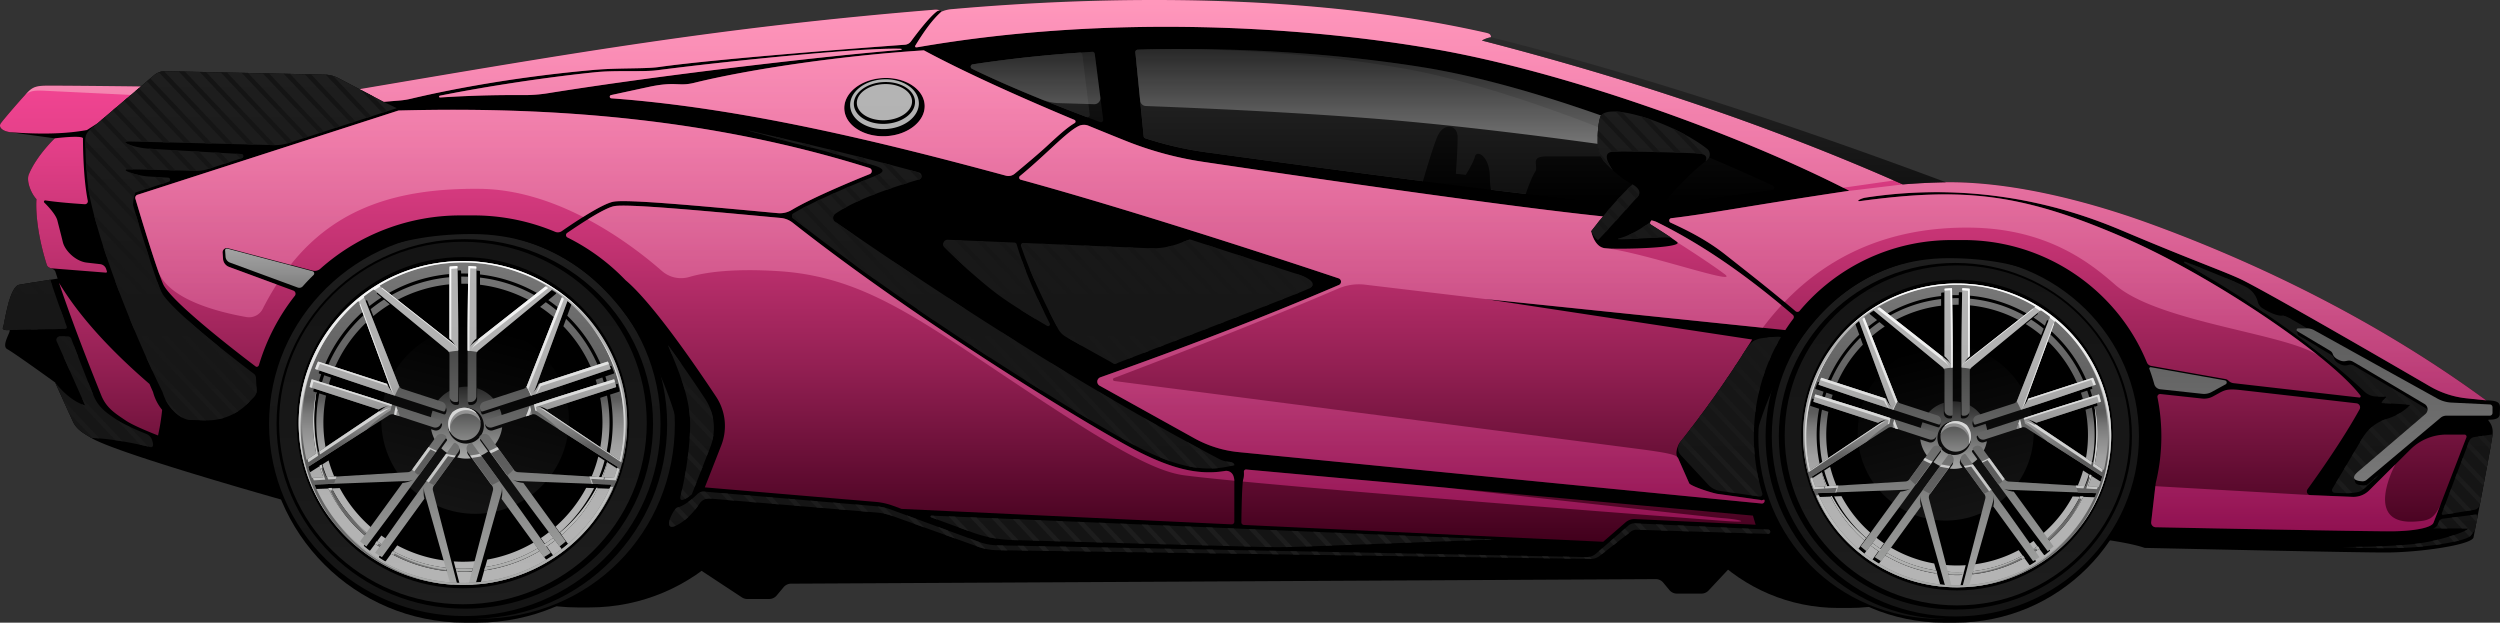 <svg data-name="—ÎÓÈ_1" xmlns="http://www.w3.org/2000/svg" xmlns:xlink="http://www.w3.org/1999/xlink" viewBox="0 0 4980.23 1240.39"><rect x="0" y="0" width="4980.23" height="1240.39" fill="#333333" stroke="none"/><defs><linearGradient id="a" x1="18505.23" y1="1386.23" x2="18505.23" y2="2063.52" gradientTransform="translate(-14145.05)" gradientUnits="userSpaceOnUse"><stop offset="0" stop-color="#141414"/><stop offset=".62" stop-color="#181818"/><stop offset="1" stop-color="#1e1e1e"/></linearGradient><linearGradient id="f" x1="-5723.71" y1="2090.49" x2="-5723.71" y2="1358.74" gradientTransform="matrix(-1 0 0 1 -1380.39 0)" xlink:href="#a"/><linearGradient id="d" x1="-515.51" y1="2016.12" x2="-515.51" y2="1665.55" gradientTransform="matrix(-.86 -.51 -.51 .86 4834.16 -126.68)" gradientUnits="userSpaceOnUse"><stop offset="0" stop-color="#141414"/><stop offset="1"/></linearGradient><linearGradient id="c" x1="-1416.58" y1="1422.3" x2="-1416.58" y2="2027.44" gradientTransform="matrix(-1 0 0 1 2943.6 0)" gradientUnits="userSpaceOnUse"><stop offset="0" stop-color="#787878"/><stop offset=".42" stop-color="#5a5a5a"/><stop offset=".43" stop-color="#5e5e5e"/><stop offset=".47" stop-color="#797979"/><stop offset=".52" stop-color="#8f8f8f"/><stop offset=".57" stop-color="#a0a0a0"/><stop offset=".64" stop-color="#ababab"/><stop offset=".73" stop-color="#b2b2b2"/><stop offset="1" stop-color="#b4b4b4"/></linearGradient><linearGradient id="b" x1="-1410.03" y1="1791.49" x2="-1410.03" y2="1656.97" gradientTransform="matrix(-1 0 0 1 2943.6 0)" gradientUnits="userSpaceOnUse"><stop offset="0" stop-color="#a8a9a8"/><stop offset="1" stop-color="#282828"/></linearGradient><linearGradient id="g" x1="-1416.58" y1="2025.43" x2="-1416.58" y2="1431.45" xlink:href="#b"/><linearGradient id="h" x1="-1416.58" y1="2027.44" x2="-1416.58" y2="1422.3" xlink:href="#c"/><linearGradient id="e" x1="-1418.04" y1="2027.44" x2="-1418.04" y2="1422.3" gradientTransform="matrix(-1 0 0 1 2943.6 0)" gradientUnits="userSpaceOnUse"><stop offset="0" stop-color="#a8a9a8"/><stop offset="1" stop-color="#fff"/></linearGradient><linearGradient id="i" x1="15705.03" y1="1339.12" x2="15705.03" y2="2061.24" gradientTransform="matrix(-1 0 0 1 17088.65 0)" xlink:href="#a"/><linearGradient id="j" x1="-2922.39" y1="2090" x2="-2922.39" y2="1309.82" gradientTransform="translate(4323.99)" xlink:href="#a"/><linearGradient id="k" x1="2193.37" y1="1311.64" x2="2193.37" y2="937.86" gradientTransform="rotate(59.29 1300.38 719.587)" xlink:href="#d"/><linearGradient id="l" x1="1383.63" y1="1377.58" x2="1383.63" y2="2022.78" xlink:href="#c"/><linearGradient id="m" x1="1390.61" y1="1771.21" x2="1390.61" y2="1627.78" xlink:href="#b"/><linearGradient id="n" x1="1383.63" y1="2020.63" x2="1383.63" y2="1387.34" xlink:href="#b"/><linearGradient id="o" x1="1383.63" y1="2022.78" x2="1383.63" y2="1377.58" xlink:href="#c"/><linearGradient id="p" x1="1382.07" y1="2022.78" x2="1382.07" y2="1377.58" xlink:href="#e"/><linearGradient id="q" x1="2937.71" y1="1936.76" x2="2937.71" y2="857.49" gradientUnits="userSpaceOnUse"><stop offset="0" stop-color="#41001c"/><stop offset=".08" stop-color="#56082a"/><stop offset=".32" stop-color="#921f52"/><stop offset=".54" stop-color="#c13271"/><stop offset=".73" stop-color="#e33f88"/><stop offset=".89" stop-color="#f74796"/><stop offset=".99" stop-color="#ff4a9b"/></linearGradient><linearGradient id="r" x1="2962.26" y1="1915.95" x2="2962.26" y2="857.49" gradientUnits="userSpaceOnUse"><stop offset="0" stop-color="#ec228e"/><stop offset=".49" stop-color="#f690ba"/><stop offset=".84" stop-color="#fcd9d8"/><stop offset="1" stop-color="#fff5e3"/></linearGradient><linearGradient id="s" x1="3366.64" y1="1262.8" x2="3366.64" y2="931.67" gradientUnits="userSpaceOnUse"><stop offset="0"/><stop offset="1" stop-color="#282828"/></linearGradient><linearGradient id="t" x1="3023.13" y1="1144.05" x2="3023.13" y2="955.21" gradientUnits="userSpaceOnUse"><stop offset="0" stop-color="#fff"/><stop offset="1" stop-color="#282828"/></linearGradient><linearGradient id="u" x1="2946.84" y1="1970.98" x2="2946.84" y2="999.24" xlink:href="#a"/><linearGradient id="v" x1="2946.9" y1="999.31" x2="2946.9" y2="1970.98" xlink:href="#a"/><linearGradient id="w" x1="3168.25" y1="1816.31" x2="3168.25" y2="1015.46" xlink:href="#c"/></defs><path d="M4952.57 797.59c-211.41-154.94-447.17-270.7-667.41-351.18-135.67-49.57-284.47-84.7-408.47-83.29q-42.52.75-86.12 4.24c-272.39-120.64-552.84-212.79-838.47-286.59a54.58 54.58 0 0 1 18.24-6.59c-.94-5.18-1.89-7-10.36-8.94-349.17-79.06-748.7-74.83-1064.58-46.94a64.15 64.15 0 0 0-20.12 5.06s-2.24-5-14.36-4c-422.16 34.49-718.67 86-1144.84 158.24l-41.33-21.7a62.9 62.9 0 0 0-27.94-7.22l-317.11-6.92a34.18 34.18 0 0 0-22.92 8.15l-26.29 22.37c-80-1-149.13-1.63-183.57-1.63-20.7 0-29.64 1.41-39.52 10.82s-51.3 57.42-56 64.47 2.67 15.19 18.82 17.42l88.94 12.23s-36.24 34.35-51.76 72c-5.34 12.94 4.7 38.12 15.28 49.12-2.11 31.8 4.58 80.8 20.48 130.65 2.86 9 14.48 5.45 17.41 14.58q2.09 6.48 4.25 13.06c-24.53 3.82-62.64 9.8-76.25 12.12-20.7 3.53-29.65 79.3-32.47 84.71s5.18 6.35 12 5.64-17.18 30.83-3.53 38.12 95.3 66.35 95.3 66.35l35.43 77.84c7.11 15.6 20.64 23 36.78 32.72C236.22 905.07 595 1005.02 595 1005.02l4.09-28.64c39 12.54 64.89 20.62 64.89 20.62s412.94 61.42 542.83 61.42 135.53 42.35 135.53 42.35l135.61 89.27a19.38 19.38 0 0 0 10.67 3.2h43.71a19.4 19.4 0 0 0 14.88-7l13.82-16.5a19.39 19.39 0 0 1 14.78-7l1722.52-9.08a19.39 19.39 0 0 1 15 7l12.32 14.85a19.41 19.41 0 0 0 14.94 7h48.81a19.42 19.42 0 0 0 14.18-6.15l49.9-53.35a19.44 19.44 0 0 1 14.18-6.15h65.7c42.85-26.17 97.17-39.65 157.41-46.59l364.94-10.58s164 12.94 216.7 31.76c108.27 2.35 413.18 9.18 480 9.18s172.16-15.12 175.1-30.21 34.24-177.18 37.77-203-15-31.41-5.65-31.41 20.12-1.76 20.12-11.29c0-17.21 6.35-27.13-27.18-27.13ZM2164.64 233.1c-73.72-27.89-158.85-62.25-228.32-96.2a4.6 4.6 0 0 1 1.34-8.69c71.64-10.88 143.2-18.48 213.62-23.37a4.61 4.61 0 0 1 4.89 4l14.67 119.36a4.61 4.61 0 0 1-6.2 4.9Zm916.28 78.49c-34.58 0-15.21 18.44-22.58 30.35-6.48 10.47-13.05 27.18-18.83 44.43-22.32-2.65-45.53-5.45-69.35-8.38a140.46 140.46 0 0 1-2.18-23.34c0-44.47-26.11-56.47-29.64-43.06s-18.36 36.71-18.36 36.71l-19.76-2.12s3.51-47.29 3.51-72.71-28.22-31.06-41 0c-7.44 18.14-19.42 57.7-28.09 87.48-168.23-21.59-340.69-45.06-432.54-57.69a690.76 690.76 0 0 1-120.67-27.82 4.63 4.63 0 0 1-3.15-3.93l-16.48-167.33a4.61 4.61 0 0 1 4.44-5.06q38.64-1.17 76.5-1.36c168.17.91 321 16.4 439.67 36.28 123.52 20.7 266.14 66.43 401.47 119.33a290.64 290.64 0 0 0-1.23 33.6 55 55 0 0 0 6.25 24.62Z"/><path d="M3684.32 500.99h-22.1c-196.09 0-355.06 159-355.06 355.07s159 355.06 355.06 355.06h22.1c196.1 0 355.06-159 355.06-355.06s-158.96-355.07-355.06-355.07Z"/><path d="M3895.27 498.23h-23.09c-204.94 0-371.08 166.14-371.08 371.08s166.14 371.08 371.08 371.08h23.09c204.94 0 371.08-166.14 371.08-371.08s-166.14-371.08-371.08-371.08Z"/><path d="M4360.18 1386.23c-189.69 0-343.46 151.61-343.46 338.64s153.77 338.65 343.46 338.65 343.47-151.62 343.47-338.65-153.77-338.64-343.47-338.64Zm0 647.39c-171.5 0-310.53-138.52-310.53-309.39s139-309.39 310.53-309.39 310.54 138.52 310.54 309.39-139.03 309.39-310.54 309.39Z" transform="translate(-461.43 -857.49)" style="fill:url(#a)"/><path d="M4335.75 2090.4c-2.26 0-4.52.09-6.78.09-208.23 0-364.74-162.83-364.74-363.69s165.92-368.06 374.14-368.06c2.27 0 4.53 0 6.79.09-197.84 3.49-366.54 169.31-366.54 368s159.3 360.08 357.13 363.57Zm386.66-363.85c0 198.27-163.73 359-365.71 359s-365.7-160.73-365.7-359 163.74-359 365.71-359 365.7 160.73 365.7 359Zm-14 0c0-190.67-157.46-345.24-351.7-345.24S4005 1535.88 4005 1726.55s157.46 345.24 351.69 345.24 351.71-154.57 351.71-345.24Z" transform="translate(-461.43 -857.49)" style="fill:url(#f)"/><circle cx="4337.45" cy="1719.24" r="175.28" transform="rotate(-45 3071.651 1847.48)" style="fill:url(#d)"/><path d="M4363.41 1451.4q-.1 6.57-.19 13.21h-3c-5.51 0-11 .19-16.41.53-.06-4.42-.13-8.84-.19-13.23 5.49-.33 11-.51 16.6-.51 1.04-.04 2.11-.01 3.19 0Zm-35.1 1.81a272.73 272.73 0 0 0-111.41 38.43l11.13 8.75a259.59 259.59 0 0 1 100.28-33.88Zm-122.93 45.89a273.67 273.67 0 0 0-27.62 21.6l5.18 13.17a261.26 261.26 0 0 1 33.1-26Zm290.44-12a273 273 0 0 0-117.15-35.1v13.24a259.82 259.82 0 0 1 105.88 30.76ZM4543 1521l-4.93 13.41a260.15 260.15 0 0 1 63.28 91.06l12.65-4.11a273.45 273.45 0 0 0-71-100.36Zm-10.4-8.84a276.58 276.58 0 0 0-25-18l-10.77 8.88a262.39 262.39 0 0 1 30.69 22.06Zm-432.92 127.57q-3 9.24-5.38 18.76l12.69 3.93q2.29-9.35 5.25-18.41Zm279.46 387.1c160.67-9.64 288-141.14 288-302 0-167.1-137.39-302.57-306.88-302.57s-306.87 135.47-306.87 302.57a299.07 299.07 0 0 0 9.74 75.93l23.87-16a279.6 279.6 0 0 1-1.66-113l-17-5.52a1.4 1.4 0 0 1-.92-1.64q1.44-6 3.14-12a1.38 1.38 0 0 1 1.73-.94l16.37 5q2.4-9.59 5.46-18.92-7.84-2.67-15.54-5.31a1.38 1.38 0 0 1-.85-1.79q2.16-5.82 4.57-11.53a1.39 1.39 0 0 1 1.7-.78l15.28 5a279.06 279.06 0 0 1 66-99.13l-7.56-20.56a1.38 1.38 0 0 1 .42-1.55q3.94-3.26 8-6.37a1.39 1.39 0 0 1 2.14.6l7.25 18.44a281.47 281.47 0 0 1 25.18-19.64l-14.15-11.66a1.39 1.39 0 0 1 .12-2.23q4.33-2.8 8.77-5.46a1.37 1.37 0 0 1 1.57.1l15 11.81a278.91 278.91 0 0 1 116.37-40.5v-5.42a1.38 1.38 0 0 1 1.27-1.38q6.16-.5 12.4-.73a1.38 1.38 0 0 1 1.43 1.36c0 1.62.05 3.24.08 4.87 5.52-.32 11.09-.51 16.69-.51h3.32c0-1.48 0-3 .07-4.42a1.38 1.38 0 0 1 1.43-1.36q6.24.24 12.4.73a1.39 1.39 0 0 1 1.27 1.39v4.23a279 279 0 0 1 122.17 37.12l9.21-7.24a1.37 1.37 0 0 1 1.57-.1q4.44 2.65 8.77 5.46a1.39 1.39 0 0 1 .12 2.23l-8.15 6.71q11.66 7.55 22.49 16.17l3.94-10a1.39 1.39 0 0 1 2.14-.6q4 3.12 8 6.37a1.38 1.38 0 0 1 .42 1.55l-4.17 11.34a279.5 279.5 0 0 1 74.47 104.5l3.43-1.12a1.39 1.39 0 0 1 1.71.78q2.4 5.7 4.56 11.53a1.38 1.38 0 0 1-.84 1.79l-3.53 1.21q3.26 9.45 5.84 19.2l4-1.23a1.37 1.37 0 0 1 1.73 1c1.13 4 2.16 8 3.12 12a1.39 1.39 0 0 1-.92 1.64l-4.41 1.43a279.92 279.92 0 0 1-2.69 124.84l17.37 11.63a1.38 1.38 0 0 1 .57 1.49c-.82 3.3-1.71 6.57-2.64 9.82a1.39 1.39 0 0 1-2.08.78l-16.95-10.7a273.52 273.52 0 0 1-10.72 29.12l21 1.28a1.38 1.38 0 0 1 1.21 1.87c-1.2 3.19-2.47 6.36-3.78 9.5a1.39 1.39 0 0 1-1.33.85l-23-.88a280.16 280.16 0 0 1-75.25 93.83l8.76 12.06a1.38 1.38 0 0 1-.22 1.86q-4.72 4-9.61 7.86a1.39 1.39 0 0 1-2-.25l-9.16-12.23q-8 5.76-16.39 10.95c3.09 4.39 6.17 8.76 9.2 13.08a1.38 1.38 0 0 1-.36 1.94q-5.18 3.43-10.49 6.65a1.37 1.37 0 0 1-1.83-.37l-9.84-13.54a278.63 278.63 0 0 1-108.03 32.88Zm-312.47-213.43q3.49 11.28 7.83 22.19l28.24-1.72a276.07 276.07 0 0 1-12.46-35.53Zm37-135.6-12.71-4.14a273.4 273.4 0 0 0 1.27 107.6l11.92-8a260.8 260.8 0 0 1-.48-95.48Zm522.69 111.2a274 274 0 0 0 2.26-119.46l-12.71 4.13a260.52 260.52 0 0 1-1.32 107.45Zm-453.87-245-5.05-13.72a273 273 0 0 0-62.59 94.87l12.63 4.1a259.82 259.82 0 0 1 55.01-85.17Zm-77 250.91a270.37 270.37 0 0 0 13.53 38.5l14.14-.86a257.14 257.14 0 0 1-15.91-45.13Zm95.81 144.26q7.6 5.93 15.62 11.34l7.63-10.82q-7.86-5.28-15.32-11.12Zm433.79-284.57q-2.55-9.66-5.78-19l-12.55 4.28q3.16 9.18 5.65 18.66Zm-284.22 372.15c6.38.39 12.8.61 19.27.61 1.92 0 3.84 0 5.75-.07l6.34-24.48c-4 .17-8 .27-12.09.27-8.67 0-17.24-.41-25.71-1.18Zm-261.16-178.94c43.59 96.47 136.88 166.29 247.8 177.85l-7.19-25.4a278.67 278.67 0 0 1-103.74-36.63l-13.77 19a1.38 1.38 0 0 1-1.83.38q-5.33-3.22-10.49-6.65a1.38 1.38 0 0 1-.37-2c4.4-6.25 8.89-12.62 13.38-19q-8.07-5.45-15.75-11.43c-4.69 6.26-9.37 12.51-14 18.63a1.38 1.38 0 0 1-2 .26q-4.89-3.83-9.61-7.86a1.38 1.38 0 0 1-.22-1.86l13.83-19a279.92 279.92 0 0 1-67.18-87.36Zm140.37 111a272.94 272.94 0 0 0 98.47 35.21l-4-14a259.56 259.56 0 0 1-86.68-31.92Zm-40.76-29.58 7.82-10.76a260.89 260.89 0 0 1-57.34-72.58l-14.64.55a274.13 274.13 0 0 0 64.2 82.88Zm425.6-82.23-14.65-.55a261 261 0 0 1-65.36 79.11l7.79 10.72a274.18 274.18 0 0 0 72.22-89.28Zm6-12.75a271 271 0 0 0 11.83-32.06l-11.64-7.42a256.57 256.57 0 0 1-14.36 38.62Zm-223.07 161.57a272.85 272.85 0 0 0 102.89-31.56l-7.86-10.81a259.83 259.83 0 0 1-91.14 28.64Zm116.3-39.34q8.32-5.15 16.25-10.84l-7.93-10.6q-7.77 5.6-15.95 10.61Zm-144 40.73q6.87 0 13.64-.34l3.49-13.45c-5.66.37-11.37.57-17.13.57a265.87 265.87 0 0 1-30.83-1.81l3.55 13.68q13.48 1.37 27.31 1.38Z" transform="translate(-461.43 -857.49)" style="fill:url(#c)"/><path d="M4286.8 1732.84a67 67 0 0 0 14.34 33.6l8.23-11.33a10.93 10.93 0 0 1 15.26-2.42l2.23 1.63a2.77 2.77 0 0 1 .62 3.87l-14.39 19.81a67.1 67.1 0 0 0 15.28 8.63l13.21-18.19a2.78 2.78 0 0 1 3.88-.61l2.23 1.62a10.92 10.92 0 0 1 2.42 15.26l-4.57 6.3a69 69 0 0 0 7.92.48 67 67 0 0 0 17.46-2.31l-3.25-4.47a10.93 10.93 0 0 1 2.42-15.26l2.24-1.62a2.77 2.77 0 0 1 3.87.61l10.4 14.3a67.43 67.43 0 0 0 13.92-10.49l-10.21-14.06a2.77 2.77 0 0 1 .61-3.87l2.24-1.63a10.93 10.93 0 0 1 15.26 2.42l2.7 3.72a67 67 0 0 0 8.43-22.28l-5.7 1.86a10.93 10.93 0 0 1-13.77-7l-.86-2.63a2.78 2.78 0 0 1 1.78-3.49l19.47-6.33a67.2 67.2 0 0 0-3.62-17.15l-21.23 6.9a2.78 2.78 0 0 1-3.5-1.78l-.85-2.63a10.92 10.92 0 0 1 7-13.77l11.11-3.61a67.59 67.59 0 0 0-25.32-22.55v15.84a10.92 10.92 0 0 1-10.92 10.92h-2.77a2.77 2.77 0 0 1-2.77-2.77v-29.87a67.93 67.93 0 0 0-14.15-1.5c-1.1 0-2.19 0-3.28.08v31.29a2.78 2.78 0 0 1-2.78 2.77h-2.76a10.92 10.92 0 0 1-10.93-10.92v-20.26a67.28 67.28 0 0 0-34.15 24.1l19.94 6.48a10.93 10.93 0 0 1 7 13.77l-.86 2.63a2.77 2.77 0 0 1-3.49 1.78l-30.89-10a66.68 66.68 0 0 0-4.47 16.88l30 9.74a2.76 2.76 0 0 1 1.78 3.49l-.85 2.63a10.94 10.94 0 0 1-13.77 7Zm34.18-3a33.45 33.45 0 0 1 33.46-33.45h1.51a30.44 30.44 0 1 0 31.9 31.91v1.51a33.46 33.46 0 1 1-66.91 0Z" transform="translate(-461.43 -857.49)" style="fill:url(#b)"/><path d="M4231.71 1670.62a27.14 27.14 0 0 1-6.59-9.78L4164 1494.58q5-4.15 10.22-8.11l66.23 168.34a10.67 10.67 0 0 0 6.65 6.26l18.9 6.15 54.8 17.8a10.94 10.94 0 0 1 7 13.77l-.85 2.63a2.78 2.78 0 0 1-3.5 1.78l-62.55-20.33-18.91-6.14-37.18-12.08c-28.3-9.19-77.37-25.86-121-40.78q2.61-7.09 5.56-14l128.9 41.88a54.16 54.16 0 0 0 13.44 18.87Zm-164.44 138.47 155.2-99a10.69 10.69 0 0 1 9.06-1.16l18.9 6.14 54.8 17.81a10.93 10.93 0 0 0 13.77-7l.85-2.62a2.77 2.77 0 0 0-1.78-3.5l-62.55-20.33-18.9-6.14-37.19-12.08c-28.3-9.2-77.82-24.57-121.88-38.13q-2.09 7.23-3.82 14.6l129 41.92c6.54-4.1 14-6.35 22-7.42a27.2 27.2 0 0 0-11.09 4l-149.74 100.3q1.55 6.39 3.37 12.61Zm284.2-251c0-29.54-.68-80.82-1.38-126.64-5.07.17-10.09.46-15.09.88v134.58c5.93 5 10.36 11.33 13.84 18.59a27.23 27.23 0 0 0-7.27-9.29l-138.7-109.09q-5.67 3.38-11.17 7l139.4 114.81a10.69 10.69 0 0 1 3.9 8.26v77.5a10.94 10.94 0 0 0 10.93 10.93h2.76a2.79 2.79 0 0 0 2.78-2.78v-124.73Zm-82 271.79c-7.08 3.83-14.41 6.38-22.12 6.91L4168 1946q5.72 4.92 11.69 9.56c27.56-36.73 58.37-78 75.78-102l23-31.62c4.45-6.14 8.34-11.48 11.68-16.08l38.66-53.21a2.78 2.78 0 0 0-.61-3.88l-2.24-1.62a10.92 10.92 0 0 0-15.26 2.41l-33.87 46.62-11.68 16.08a10.68 10.68 0 0 1-8 4.39l-183.61 11.15q2.28 6.14 4.81 12.14l179.8-6.85a27.25 27.25 0 0 0 11.28-3.19Zm.12 34c-17.4 24-47.1 66-73.51 103.54q6.27 4.2 12.76 8.09l79.26-109.09c-1.88-7.49-1.72-15.25-.27-23.17a27.34 27.34 0 0 0 .42 11.79l48.07 169.69c4.33.33 8.7.56 13.08.71l-45.21-174.53a10.72 10.72 0 0 1 1.7-9l11.68-16.08 33.87-46.62A10.92 10.92 0 0 0 4349 1764l-2.23-1.62a2.78 2.78 0 0 0-3.88.61l-38.66 53.21q-5 6.9-11.68 16.08c-6.45 8.82-14.07 19.31-23 31.59Zm115.81-431.52q-7.48-.64-15.08-.9c-.71 45.83-1.38 97.12-1.38 126.66v124.74a2.78 2.78 0 0 0 2.78 2.78h2.76a10.93 10.93 0 0 0 10.92-10.93v-77.5a10.72 10.72 0 0 1 3.9-8.26l139.4-114.81q-5.51-3.62-11.16-7l-138.7 109.09a27.23 27.23 0 0 0-7.27 9.29c3.48-7.26 7.91-13.63 13.83-18.59Zm251.17 191.52q-2.61-7.09-5.55-14l-128.91 41.89a54.16 54.16 0 0 1-13.41 18.9 27.14 27.14 0 0 0 6.59-9.78l61.12-166.26q-5-4.15-10.21-8.11l-66.23 168.34a10.67 10.67 0 0 1-6.65 6.26l-18.91 6.15-54.8 17.8a10.92 10.92 0 0 0-7 13.77l.85 2.63a2.78 2.78 0 0 0 3.5 1.78l62.55-20.33 18.91-6.14 37.18-12.08c28.25-9.24 77.32-25.91 120.93-40.83Zm-140.86 68.34a54.21 54.21 0 0 1 22 7.41l129-41.92c-1.14-4.91-2.4-9.79-3.79-14.6-44.06 13.56-93.59 28.93-121.9 38.13l-37.18 12.08-18.9 6.14-62.55 20.33a2.78 2.78 0 0 0-1.79 3.5l.86 2.62a10.93 10.93 0 0 0 13.77 7l54.8-17.81 18.9-6.14a10.69 10.69 0 0 1 9.06 1.16l155.19 99q1.84-6.22 3.4-12.55l-149.74-100.3a27 27 0 0 0-11.17-4.06Zm-81.15 149.71a10.72 10.72 0 0 1 1.7 9l-45.26 174.5q6.59-.23 13.09-.71l48.07-169.72a27.19 27.19 0 0 0 .41-11.79c1.46 7.92 1.62 15.68-.26 23.17l79.26 109.09q6.48-3.88 12.75-8.1c-26.41-37.56-56.1-79.58-73.5-103.53-8.93-12.28-16.55-22.77-23-31.63l-11.69-16.08-38.64-53.13a2.77 2.77 0 0 0-3.87-.61l-2.24 1.62a10.92 10.92 0 0 0-2.41 15.26l33.86 46.62Zm50.4 11.7c17.41 24 48.22 65.22 75.78 102q6-4.63 11.69-9.56l-79.34-109.2c-7.7-.53-15-3.08-22.12-6.91a27.33 27.33 0 0 0 11.34 3.25l179.79 6.85q2.53-6 4.81-12.14l-183.6-11.15a10.68 10.68 0 0 1-8-4.39l-11.68-16.08-33.87-46.62a10.92 10.92 0 0 0-15.26-2.41l-2.24 1.62a2.78 2.78 0 0 0-.61 3.88l38.66 53.21 11.68 16.08Z" transform="translate(-461.43 -857.49)" style="fill:url(#g)"/><path d="m4090.07 1797.6.51-.32a275.64 275.64 0 0 0 10.68 28.9l-1.64.1a276.19 276.19 0 0 1-9.55-28.68Zm113.06 157.54 3.42-4.85q-4.79-3.24-9.44-6.67a233 233 0 0 1-5.5-4l-3.46 4.62q7.31 5.71 14.98 10.9Zm337.41-25.44 3.5 4.81a279.88 279.88 0 0 0 67.83-88.08l-6.29-.24q-2 3.68-4 7.28a274.28 274.28 0 0 1-61.04 76.23Zm-365.07 4.1 3.17-4.36a280 280 0 0 1-67.94-83.61l-2.44.09a280 280 0 0 0 67.21 87.88Zm345.4 11.56q-4 2.9-8.1 5.63l3.42 4.85c2.78-1.86 5.52-3.78 8.23-5.73Zm-202 48.78a273 273 0 0 1-98.2-34.94l-3.51 4.82a278.58 278.58 0 0 0 103.48 36.36Zm73.56 1.2-1.74 6.14a278.74 278.74 0 0 0 104.07-32.61l-3.51-4.83a272.89 272.89 0 0 1-98.84 31.3Zm-32.23 1.9c-6.14 0-12.24-.23-18.28-.63l1.56 6c5.54.33 11.11.51 16.72.51 4 0 7.93-.1 11.86-.27l1.55-6c-4.46.27-8.93.39-13.43.39ZM4488.47 1708q-.72-5.31-1.87-10.47l-3.07-.17a125.29 125.29 0 0 1-4.86 12.66 1.31 1.31 0 0 0 1.61 1.77l7.29-2.36a1.33 1.33 0 0 0 .9-1.43Zm-113.6 79.39 28 38.49 10.4 14.31a1.31 1.31 0 0 0 1.61.42 128.69 128.69 0 0 0 13.72-7.34l-.72-1-11.69-16.08-24-33.05a1.3 1.3 0 0 0-1.36-.5 129.72 129.72 0 0 1-15 2.67 1.31 1.31 0 0 0-.96 2.04Zm-14.69-365c169.49 0 306.88 135.47 306.88 302.57s-137.39 302.57-306.88 302.57-306.87-135.53-306.87-302.66 137.39-302.57 306.87-302.57Zm-273.93 359.26 127.36-85.32a27.05 27.05 0 0 1 11.08-4 54.57 54.57 0 0 0-21.44 7.09 1.29 1.29 0 0 1-1.08.13l-127.28-41.36a1.31 1.31 0 0 1-.88-1.55q1.45-6.12 3.17-12.13a1.32 1.32 0 0 1 1.65-.9c43.73 13.47 92.57 28.63 120.6 37.74l26.91 8.74a1.31 1.31 0 0 1 .85 1.57c-.78 3-1.45 6-2 9.13a1.26 1.26 0 0 1-.57.85 252 252 0 0 0-43.94 35.23 1.84 1.84 0 0 1-.22.17l-109.24 69.66q3.06 10.67 6.88 21l44-2.67a1.31 1.31 0 0 1 1.31 1.76q-2 5.38-3.67 10.88a1.32 1.32 0 0 1-1.2.92l-35.59 1.36a301 301 0 0 0 554.55 0l-35.59-1.36a1.31 1.31 0 0 1-1.2-.92q-1.71-5.49-3.67-10.88a1.31 1.31 0 0 1 1.3-1.76l17 1q5-11.57 9-23.63l3.91 2.49q-3.31 10.92-7.47 21.47l21.54 1.3q3.81-10.32 6.87-21L4539.96 1737a1.84 1.84 0 0 1-.22-.17 252.36 252.36 0 0 0-43.94-35.23 1.31 1.31 0 0 1-.58-.85c-.56-3.08-1.24-6.13-2-9.13a1.3 1.3 0 0 1 .85-1.57l26.9-8.74c28-9.11 76.88-24.27 120.62-37.74a1.31 1.31 0 0 1 1.65.9q1.7 6 3.15 12.13a1.32 1.32 0 0 1-.88 1.56l-127.27 41.35a1.28 1.28 0 0 1-1.08-.13 54.73 54.73 0 0 0-21.45-7.1 27.11 27.11 0 0 1 11.08 4l124 83.07a279.72 279.72 0 0 0 3.11-112.32l.25-.08a279.4 279.4 0 0 1 0 114.66l-.27-.18 18.62 12.47a299.23 299.23 0 0 0 8.17-69.56c0-91-40.78-172.54-105.12-227.45l-60.29 164a27.14 27.14 0 0 1-6.59 9.78 54.45 54.45 0 0 0 13.18-18.35 1.26 1.26 0 0 1 .8-.73l127.19-41.33a1.32 1.32 0 0 1 1.62.74q2.43 5.76 4.61 11.66a1.31 1.31 0 0 1-.8 1.7c-43.29 14.81-91.69 31.24-119.71 40.34l-27.14 8.82a1.3 1.3 0 0 1-1.6-.74 134 134 0 0 0-7.58-15.16 1.3 1.3 0 0 1 0-1.33 10.41 10.41 0 0 0 .68-1.43l65.42-166.29q-8.84-6.9-18.2-13.14l-137.89 113.56a10.66 10.66 0 0 0-2.18 2.47 1.25 1.25 0 0 1-1.31.54 140.86 140.86 0 0 0-15.65-2 1.3 1.3 0 0 1-1.22-1.3v-30.54c0-29.26.66-79.83 1.36-125.32a1.32 1.32 0 0 1 1.37-1.29q6.3.24 12.53.75a1.31 1.31 0 0 1 1.2 1.31v132.77a1.3 1.3 0 0 1-.45 1 54.54 54.54 0 0 0-13.38 18.2 27.23 27.23 0 0 1 7.27-9.29L4516 1468.3a301.69 301.69 0 0 0-311.69 0l137.23 107.93a27.23 27.23 0 0 1 7.27 9.29 54.54 54.54 0 0 0-13.38-18.2 1.31 1.31 0 0 1-.46-1v-132.76a1.32 1.32 0 0 1 1.21-1.31q6.22-.49 12.53-.74a1.33 1.33 0 0 1 1.37 1.29c.7 45.49 1.36 96.06 1.36 125.31v30.54a1.31 1.31 0 0 1-1.22 1.3 140.86 140.86 0 0 0-15.65 2 1.24 1.24 0 0 1-1.31-.54 10.48 10.48 0 0 0-2.19-2.47l-137.88-113.56q-9.35 6.24-18.21 13.14l65.43 166.29a10.41 10.41 0 0 0 .68 1.43 1.32 1.32 0 0 1 0 1.33 134 134 0 0 0-7.58 15.16 1.3 1.3 0 0 1-1.6.74l-27.14-8.82c-28-9.1-76.42-25.53-119.71-40.34a1.31 1.31 0 0 1-.8-1.7q2.19-5.89 4.62-11.66a1.32 1.32 0 0 1 1.62-.74l127.18 41.33a1.29 1.29 0 0 1 .8.73 54.45 54.45 0 0 0 13.18 18.35 27.14 27.14 0 0 1-6.59-9.78l-60.29-164c-64.34 54.91-105.12 136.43-105.12 227.45a299.23 299.23 0 0 0 8.17 69.56l18.33-12.28c-.08-.39-.17-.79-.25-1.18.14.4.24.78.34 1.17Zm224.06-3.44a1.32 1.32 0 0 0-.56-2 129.36 129.36 0 0 1-12.55-6 1.31 1.31 0 0 0-1.69.37l-18.72 25.77-10.68 14.7a1.32 1.32 0 0 0 .11 1.68 130.36 130.36 0 0 0 10.31 9.63 1.31 1.31 0 0 0 1.89-.24c4.46-6.15 8.35-11.49 11.69-16.09Zm-6.1 38q-5 6.9-11.68 16.08c-.23.33-.48.67-.72 1a129.51 129.51 0 0 0 13.71 7.34 1.34 1.34 0 0 0 1.62-.42l10.39-14.31 28-38.49a1.31 1.31 0 0 0-.92-2.07 129.72 129.72 0 0 1-15-2.67 1.3 1.3 0 0 0-1.36.5Zm149.93-3.54a1.32 1.32 0 0 0 .12-1.68l-10.68-14.7-18.72-25.77a1.31 1.31 0 0 0-1.69-.37 129.36 129.36 0 0 1-12.55 6 1.31 1.31 0 0 0-.56 2l20.2 27.8 10.85 14.94 3.85.43a125.4 125.4 0 0 0 9.18-8.7ZM4241.7 1710a125.29 125.29 0 0 1-4.86-12.66l-3.08.17q-1.14 5.16-1.86 10.47a1.33 1.33 0 0 0 .9 1.43l7.29 2.36a1.31 1.31 0 0 0 1.61-1.77Zm142.06 32.13a30.43 30.43 0 1 0-56.43-19.64 30.43 30.43 0 0 1 56.74 15.31 30.86 30.86 0 0 1-.31 4.31Z" transform="translate(-461.43 -857.49)" style="fill:url(#h)"/><path d="M4078.11 1643.27c43.92 13.52 93.14 28.8 121.32 38l27.56 9a.55.55 0 0 1 .37.68q-1.3 5-2.24 10.11a.57.57 0 0 1-.26.38c-.55.34-1.08.69-1.62 1a.57.57 0 0 1-.88-.59c.45-2.19 1-4.36 1.52-6.51a.55.55 0 0 0-.37-.68l-2.07-.68a.57.57 0 0 1 0-1.1 25.43 25.43 0 0 1 3.22-.63q-2.77.36-5.46.94a.57.57 0 0 1-.29 0l-23-7.47c-27.75-9-75.88-24-119.27-37.33a.57.57 0 0 1-.39-.69c.36-1.33.72-2.66 1.1-4a.58.58 0 0 1 .76-.43Zm146.15 27.7.59.19a26.84 26.84 0 0 1-3.21-5.89l-5.11-13.9a.58.58 0 0 0-.36-.34l-125.62-40.82a1.32 1.32 0 0 0-1.62.74c-.45 1.07-.89 2.14-1.32 3.22a.56.56 0 0 0 .35.76l126.29 41a1.29 1.29 0 0 1 .8.73 50.91 50.91 0 0 0 9.21 14.34ZM4335 1432.88v3a.57.57 0 0 0 .61.57c3.46-.24 6.92-.44 10.41-.56a.56.56 0 0 1 .59.56c.71 45.68 1.38 96.65 1.38 126.06v21.15a.58.58 0 0 0 .06.26c.27.52.53 1 .79 1.57-.27-.55-.55-1.09-.85-1.62v5.62a.57.57 0 0 0 .62.57c.77-.07 1.54-.14 2.31-.18a.57.57 0 0 0 .55-.57v-31.23c0-29.41-.67-80.38-1.38-126.06a.56.56 0 0 0-.59-.56q-7 .24-14 .82a.57.57 0 0 0-.5.6Zm-234.55 393.35a.58.58 0 0 0 .49-.8 274.14 274.14 0 0 1-10.36-28.15l-.51.32a277.32 277.32 0 0 0 9.39 28.29.59.59 0 0 0 .58.36Zm227.61-104.93c-.22.23-.44.46-.65.7 0 .16-.06.31-.08.47.23-.4.48-.78.73-1.17Zm161.42-51.48a.27.27 0 0 0-.07.08 27.38 27.38 0 0 1-2.36 3.19l.05.06a59.83 59.83 0 0 0 6.16-7.35 71.17 71.17 0 0 1-3.78 4.02Zm-80 107.54.93 1.27a.58.58 0 0 0 .7.19q4.66-2.13 9.12-4.61a.56.56 0 0 1 .73.16l19.11 26.3 10.67 14.7a1.19 1.19 0 0 1 .21.42c1.22-1.18 2.42-2.38 3.59-3.62a.57.57 0 0 0 .05-.73l-11-15.2-19.11-26.3a.56.56 0 0 0-.73-.16 129.26 129.26 0 0 1-14 6.72.56.56 0 0 0-.24.86Zm-35.39 9 1.88 2.58a.59.59 0 0 0 .55.23q5.7-.87 11.23-2.21a.56.56 0 0 1 .59.21l24.3 33.45 10.88 15a.58.58 0 0 0 .75.17c1.43-.81 2.86-1.64 4.26-2.5l-.72-1-11.69-16.08-24.3-33.45a.56.56 0 0 0-.59-.21 131.7 131.7 0 0 1-16.73 2.93.57.57 0 0 0-.38.85Zm-139.45-92.53c-.71 2.62-1.27 5.29-1.77 8h.46c.94 2.92 2 5.79 3.14 8.62a.59.59 0 0 0 .36.33l4.83 1.57a.56.56 0 0 0 .69-.78 125 125 0 0 1-6.62-17.69Zm305.87 235.9.59.8a275.53 275.53 0 0 0 33.05-35.82 275.63 275.63 0 0 1-33.61 34.99Zm-209-361.09a.55.55 0 0 0-.22-.45l-124.93-98.27a.59.59 0 0 0-.65 0c-1.39.8-2.78 1.62-4.15 2.45a.57.57 0 0 0-.06.94l136.58 107.42a27.23 27.23 0 0 1 7.27 9.29 54.32 54.32 0 0 0-13.64-18.42.58.58 0 0 1-.2-.43Zm43.8 12.05 137.23-107.93-.89-.53a.56.56 0 0 0-.64 0l-132.22 104a27.1 27.1 0 0 0-5.72 6.49 27.47 27.47 0 0 1 2.25-2.06Zm232.67 271a278.31 278.31 0 0 1-28.71 46.13 277.94 277.94 0 0 0 32.19-50.56.58.58 0 0 0-.49-.83l-5-.19a.58.58 0 0 0-.53.3c-.6 1.12-1.2 2.23-1.82 3.34a.57.57 0 0 0 .48.85l3.43.13a.58.58 0 0 1 .47.79ZM4192.07 1940a.58.58 0 0 0-.8.12c-.9 1.2-1.79 2.4-2.69 3.59a.58.58 0 0 0 .12.81q2.45 1.8 4.93 3.56 4.65 3.43 9.44 6.67l-.18.25c.89.6 1.63 1.44 5.63-2.54l-.09-.88c-3.84-2.56-7.62-5.19-11.32-7.93-1.7-1.22-3.37-2.44-5.04-3.65Zm-111.81-95.74a.57.57 0 0 0-.5.8 298.8 298.8 0 0 0 42.56 71 308 308 0 0 0 237.86 111.4 314.1 314.1 0 0 0 45.47-3.31 300.49 300.49 0 0 0 189.54-113.29 301.08 301.08 0 0 1-510.3-66.43.57.57 0 0 0-.54-.34Zm443.81 105.41-2.86-3.83a.57.57 0 0 0-.79-.12q-3.54 2.55-7.16 5a.57.57 0 0 0-.15.8l.31.44a.58.58 0 0 0 .8.14l2.71-1.93a.58.58 0 0 1 .8.12l1.92 2.57a.57.57 0 0 0 .78.12c1.18-.82 2.35-1.64 3.52-2.48a.58.58 0 0 0 .12-.86Zm72.54-124c.45 1.16.86 2.36 1.27 3.55a.56.56 0 0 0 .51.38l13.06.79a.58.58 0 0 0 .57-.34c.48-1.14 1-2.27 1.43-3.42a.57.57 0 0 0-.5-.79l-15.78-1a.57.57 0 0 0-.56.79Zm-318.18-3.67c4.45-6.14 8.34-11.48 11.68-16.08l20.75-28.56a.57.57 0 0 0-.25-.86 129.26 129.26 0 0 1-14-6.72.56.56 0 0 0-.73.16l-3.3 4.54a1.26 1.26 0 0 1 1.12 0 129.88 129.88 0 0 0 13.41 6.4.57.57 0 0 1 .25.86l-20.75 28.56-8.8 12.1a1.22 1.22 0 0 0 .59-.44Zm-102.61-331.42a.57.57 0 0 0-.88-.25l-3.07 2.36a.57.57 0 0 0-.18.66l65.31 165.89a10.12 10.12 0 0 0 .91 1.8.57.57 0 0 1 0 .59q-3.2 5.43-5.87 11.18a.58.58 0 0 0 .35.79l.23.08a.56.56 0 0 0 .7-.33 134.38 134.38 0 0 1 8.07-16.15.57.57 0 0 0 0-.59 10.12 10.12 0 0 1-.91-1.8Zm141.71 335.26 28.71-39.51a.56.56 0 0 0-.4-.9 131.39 131.39 0 0 1-16.73-2.93.56.56 0 0 0-.59.21l-3.19 4.38a1.38 1.38 0 0 1 .78 0 131.61 131.61 0 0 0 16.25 2.82.56.56 0 0 1 .4.89l-28.71 39.52-7.48 10.31a1.33 1.33 0 0 0 .57-.43Zm-208.88 20.88a279.9 279.9 0 0 0 66.35 86.66.58.58 0 0 0 .84-.09l2.48-3.42a.56.56 0 0 0-.09-.77 280.29 280.29 0 0 1-67.36-82.95.59.59 0 0 0-.53-.31l-1.19.05a.58.58 0 0 0-.5.83Zm271-142.33c-16.33-12.32-33.65-9.23-43.77 1a.57.57 0 0 0 .74.87 30.43 30.43 0 0 1 47.84 25 31 31 0 0 1-.38 4.75.41.41 0 0 0 0 .11v1.69a30.86 30.86 0 0 1-.31 4.33c6-10.23 6.17-24.22-4-37.6a.34.34 0 0 0-.17-.15Zm-64.13 294.53.09.35a.61.61 0 0 0 .47.41c1.23.19 2.47.39 3.71.57a.57.57 0 0 0 .63-.72l-1.42-5a.56.56 0 0 0-.46-.41 272.77 272.77 0 0 1-97.4-34.62.57.57 0 0 0-.75.15l-2.62 3.61a.58.58 0 0 0 .18.84 272.63 272.63 0 0 0 97.1 34.45.58.58 0 0 1 .42.37ZM4120.28 1830c-.95 2.54-1.83 5.11-2.68 7.69a.57.57 0 0 0 .57.75h.85a.57.57 0 0 0 .52-.4q1.95-6.29 4.22-12.44a.57.57 0 0 0-.57-.77l-26.33 1.6a.58.58 0 0 0-.5.79c.37.88.73 1.76 1.1 2.63a.58.58 0 0 1-.49.8h-.41a.58.58 0 0 1-.58-.36c-.43-1.11-.84-2.23-1.26-3.34a.56.56 0 0 0-.57-.37l-15.65 1a.58.58 0 0 1-.57-.38q-3.25-8.88-6-18a.56.56 0 0 0-.85-.31l-3 1.93a.57.57 0 0 0-.25.64q3 10.26 6.61 20.19a.57.57 0 0 0 .57.38l44.69-2.71a.56.56 0 0 1 .58.68Zm518.68 1.57c.42-1.13.82-2.28 1.23-3.42a.58.58 0 0 0-.51-.76l-18.15-1.11a.56.56 0 0 1-.49-.77q3.9-10 7.05-20.32a.59.59 0 0 0-.24-.66l-2.92-1.86a.57.57 0 0 0-.85.3c-.48 1.46-1 2.9-1.48 4.34a.56.56 0 0 0 .23.67l1.54 1a.6.6 0 0 1 .24.66q-3.15 10.33-7 20.32a.56.56 0 0 0 .49.77l20.33 1.24a.57.57 0 0 0 .57-.36Zm-86.27-329.79a.58.58 0 0 0-.92.24l-60 163.21a27.09 27.09 0 0 1-2.31 4.56 27.29 27.29 0 0 0 5.79-9l58.08-158a.57.57 0 0 0-.17-.63Zm48.17 410.77a298.58 298.58 0 0 0 66.2-187.72c0-167.1-137.39-302.57-306.88-302.57A307.86 307.86 0 0 0 4116 1541.58a307.37 307.37 0 0 1 140.16-98.22 302.1 302.1 0 0 1 259.13 24.5.59.59 0 0 1 .06 1l-.42.33a.57.57 0 0 0 .06.93q5.17 3.09 10.22 6.36a.56.56 0 0 0 .67 0l.91-.74a.57.57 0 0 1 .68 0q9 6 17.51 12.65a.56.56 0 0 1 .19.66l-.34.85a.58.58 0 0 0 .19.66q4.72 3.63 9.31 7.44a.56.56 0 0 0 .89-.24.58.58 0 0 1 .92-.24 302 302 0 0 1 44.69 415.2Zm47.46-114.76a.58.58 0 0 0 .88-.35q.54-2.32 1.05-4.68a.57.57 0 0 0-.24-.6l-16.14-10.81.27.18a279.4 279.4 0 0 0 0-114.66l-.25.08a359 359 0 0 1-3.22 119l-.27-.18Zm-584.11-.35a.58.58 0 0 0 .88.35l17.32-11.6a.58.58 0 0 0 .24-.6c-.06-.27-.12-.53-.17-.8.09.39.19.77.29 1.16l127.36-85.32a27.2 27.2 0 0 1 11.08-4 62.42 62.42 0 0 0-12.52 2.92l-.13.07-122.31 81.93c-.1-.39-.2-.77-.29-1.16.05.27.11.53.17.8a.58.58 0 0 1-.24.6l-17.32 11.6a.58.58 0 0 1-.88-.35 298.93 298.93 0 0 1 53.92-250.75 298.9 298.9 0 0 0-57.4 255.18Zm424.34-88.91a125.61 125.61 0 0 0-2.85-14.85h-1.1c-.75 2.78-1.67 5.48-2.64 8.15h.72a.59.59 0 0 1 .54.45c.52 2.41 1 4.85 1.36 7.31a.57.57 0 0 0 .74.45l2.83-.92a.57.57 0 0 0 .4-.55Zm-115.83-125.46a.44.44 0 0 0 .08-.11 62.76 62.76 0 0 1 4.12-6.76 57.91 57.91 0 0 0-8 12v.07a26.6 26.6 0 0 1 3.8-5.16Zm-2.5-147.63a.58.58 0 0 0 .54.58q5.33.24 10.6.67a.58.58 0 0 1 .52.58v131.5a.57.57 0 0 0 1 .41c.75-.73 1.51-1.44 2.31-2.12a.55.55 0 0 0 .2-.43v-133.75a.58.58 0 0 0-.52-.58q-6.94-.57-14-.83a.59.59 0 0 0-.6.57c-.01 1.14-.03 2.29-.05 3.44Zm131.62 216.79c-.3.72-.63 1.43-1 2.12a.57.57 0 0 0 .7.79l124.78-40.54a1.32 1.32 0 0 1 1.62.74q2 4.72 3.8 9.54a.58.58 0 0 0 .72.33l3.48-1.19a.57.57 0 0 0 .36-.74q-2.31-6.25-4.88-12.37a1.32 1.32 0 0 0-1.62-.74l-127.19 41.33a1.26 1.26 0 0 0-.77.77Zm124.75 131a.58.58 0 0 0 .88-.35c.36-1.56.71-3.13 1-4.69a.57.57 0 0 0-.24-.6l-111-74.37a.59.59 0 0 0-.5-.07l-2.35.77a.56.56 0 0 1-.47-.06 52.91 52.91 0 0 0-19.48-6.93v.06a27.39 27.39 0 0 1 8.81 3.63Zm15.68-140c-43.92 13.52-93.15 28.8-121.34 38l-27.56 9a.58.58 0 0 0-.37.71c.19.62.33 1.26.48 1.9a.58.58 0 0 0 .74.41l2.56-.83c-.37-.06-.74-.13-1.11-.17l1 .14a.46.46 0 0 0 .26 0l20.53-6.67c28.19-9.16 77.42-24.44 121.34-38a.57.57 0 0 1 .72.39c1 3.43 1.89 6.9 2.74 10.39a.58.58 0 0 0 .74.41l3.13-1a.57.57 0 0 0 .38-.68q-1.59-6.82-3.51-13.53a.57.57 0 0 0-.73-.43ZM4488 1968.87l1.58 2.17a.57.57 0 0 0 .73.17c1.27-.67 2.55-1.34 3.81-2a.56.56 0 0 0 .19-.84l-2.83-3.9a.58.58 0 0 0-.73-.17 272.81 272.81 0 0 1-98 31 .54.54 0 0 0-.48.41l-.83 2.92a.58.58 0 0 0 .63.73 272.6 272.6 0 0 0 95.2-30.66.58.58 0 0 1 .73.17ZM4370.45 2003h1.17a.56.56 0 0 0 .53-.43l1.25-4.82a.57.57 0 0 0-.58-.72c-4.19.19-8.4.3-12.64.3-5.88 0-11.71-.21-17.5-.58a.57.57 0 0 0-.58.72l.91 3.53a.58.58 0 0 0 .53.43c4.36.21 8.75.33 13.16.33 4.24 0 8.45-.11 12.64-.3a.57.57 0 0 1 .58.72v.14a.58.58 0 0 0 .53.68Z" transform="translate(-461.43 -857.49)" style="fill:url(#e)"/><path d="M4253.49 462.61v274.8s-53.83-223.09-371.68-223.09-391.35 384.25-391.35 384.25v-436ZM772.26 831.51c0 209.07 169.49 378.57 378.56 378.57h23.56c209.08 0 378.57-169.5 378.57-378.57s-169.49-378.57-378.57-378.57h-23.56c-209.07-.01-378.56 169.48-378.56 378.57Z"/><path d="M530.27 844.75c0 218.51 177.13 395.64 395.64 395.64h24.66c218.5 0 395.64-177.13 395.64-395.64s-177.18-395.64-395.64-395.64h-24.62c-218.55 0-395.68 177.13-395.68 395.64Z"/><path d="M1017.42 1700.18c0 199.41 164 361.06 366.21 361.06s366.2-161.65 366.2-361.06-164-361.06-366.2-361.06-366.21 161.65-366.21 361.06Zm35.11-.68c0-182.19 148.24-329.88 331.1-329.88s331.09 147.69 331.09 329.88-148.24 329.87-331.09 329.87-331.1-147.69-331.1-329.87Z" transform="translate(-461.43 -857.49)" style="fill:url(#i)"/><path d="M1790.45 1702.24c0-211.82-179.87-388.61-390.8-392.33 2.41-.05 4.82-.09 7.23-.09 222 0 398.91 178.27 398.91 392.42S1638.92 2090 1416.91 2090c-2.42 0-4.83-.05-7.24-.09 210.93-3.73 380.78-175.85 380.78-387.67Zm-403.11-383c215.34 0 389.92 171.37 389.92 382.76s-174.58 382.76-389.92 382.76-389.92-171.4-389.92-382.76 174.58-382.79 389.92-382.79Zm0 750.85c207.09 0 375-164.8 375-368.09s-167.89-368.09-375-368.09-375 164.8-375 368.09 167.9 368.06 375 368.06Z" transform="translate(-461.43 -857.49)" style="fill:url(#j)"/><circle cx="1407.87" cy="1694.17" r="186.88" transform="rotate(-45 142.068 1822.413)" style="fill:url(#k)"/><path d="M1383.63 1408.56c5.94 0 11.84.2 17.7.55l-.21 14.1c-5.78-.36-11.61-.56-17.49-.56h-3.24q-.09-7.07-.2-14.09c1.14.03 2.29 0 3.44 0Zm34 16.15a276.87 276.87 0 0 1 106.91 36.13l11.87-9.33a291 291 0 0 0-118.78-41Zm119.7 44.11a279.45 279.45 0 0 1 35.3 27.71l5.52-14a293.55 293.55 0 0 0-29.46-23ZM1251 1456.14a277 277 0 0 1 112.9-32.79v-14.11a291.09 291.09 0 0 0-124.9 37.45Zm-138 133.7 13.49 4.38a277.22 277.22 0 0 1 67.47-97.08l-5.26-14.31a291.66 291.66 0 0 0-75.7 107.01Zm92.21-102.63a278.43 278.43 0 0 1 32.73-23.52l-11.49-9.47a293.74 293.74 0 0 0-26.66 19.19ZM1648 1614q3.15 9.66 5.59 19.62l13.54-4.18q-2.52-10.15-5.75-20Zm-292.07 381.6a297.26 297.26 0 0 1-115.28-35l-10.49 14.4a1.48 1.48 0 0 1-2 .4q-5.67-3.43-11.18-7.09a1.48 1.48 0 0 1-.39-2.08l9.81-13.93q-9-5.55-17.47-11.68l-9.77 13a1.48 1.48 0 0 1-2.09.28q-5.22-4.1-10.24-8.38a1.48 1.48 0 0 1-.24-2l9.34-12.85a298.73 298.73 0 0 1-80.23-100l-24.49.93a1.48 1.48 0 0 1-1.42-.91q-2.1-5-4-10.13a1.48 1.48 0 0 1 1.29-2l22.42-1.36a294.22 294.22 0 0 1-11.42-31l-18 11.45a1.48 1.48 0 0 1-2.22-.83c-1-3.46-1.94-7-2.82-10.47a1.5 1.5 0 0 1 .61-1.59l18.52-12.4a298.47 298.47 0 0 1-2.87-133.1l-4.69-1.53a1.48 1.48 0 0 1-1-1.74q1.53-6.45 3.32-12.8a1.49 1.49 0 0 1 1.86-1l4.23 1.3q2.76-10.38 6.23-20.47l-3.76-1.28a1.48 1.48 0 0 1-.9-1.91q2.31-6.21 4.87-12.3a1.49 1.49 0 0 1 1.82-.83l3.66 1.19a297.92 297.92 0 0 1 79.4-111.41l-4.45-12.1a1.46 1.46 0 0 1 .45-1.65q4.2-3.46 8.52-6.78a1.47 1.47 0 0 1 2.27.63l4.21 10.69q11.53-9.2 24-17.24l-8.68-7.16a1.48 1.48 0 0 1 .13-2.38q4.62-3 9.34-5.82a1.48 1.48 0 0 1 1.68.11l9.82 7.72a297.41 297.41 0 0 1 130.26-39.57v-4.52a1.47 1.47 0 0 1 1.35-1.47q6.57-.54 13.22-.79a1.48 1.48 0 0 1 1.53 1.45c0 1.56 0 3.13.07 4.71h3.54q9 0 17.8.54c0-1.74 0-3.47.08-5.2a1.47 1.47 0 0 1 1.53-1.45q6.64.25 13.21.78a1.48 1.48 0 0 1 1.36 1.47v5.79a297.25 297.25 0 0 1 124.07 43.17l16-12.59a1.46 1.46 0 0 1 1.67-.11q4.74 2.83 9.35 5.82a1.48 1.48 0 0 1 .13 2.38l-15.09 12.43a299.14 299.14 0 0 1 26.84 21l7.74-19.67a1.48 1.48 0 0 1 2.28-.63q4.32 3.32 8.52 6.78a1.48 1.48 0 0 1 .45 1.65l-8.06 21.93a297.46 297.46 0 0 1 70.41 105.6l16.29-5.3a1.49 1.49 0 0 1 1.82.83q2.57 6.09 4.87 12.3a1.48 1.48 0 0 1-.9 1.91l-16.57 5.66q3.25 9.94 5.81 20.17l17.46-5.38a1.48 1.48 0 0 1 1.85 1q1.8 6.35 3.34 12.79a1.48 1.48 0 0 1-1 1.75l-18.13 5.89a298 298 0 0 1-1.77 120.48l25.45 17.05a319 319 0 0 0 10.39-81c0-178.16-146.49-322.6-327.19-322.6s-327.2 144.44-327.2 322.6c0 171.48 135.71 311.69 307 322Zm315.46-217.09a293.33 293.33 0 0 1-13.28 37.89l30.11 1.83q4.63-11.62 8.35-23.66Zm-9.82-78.94a277.41 277.41 0 0 1-5 52.22l12.71 8.51a291.74 291.74 0 0 0 1.35-114.72l-13.55 4.41a277.32 277.32 0 0 1 4.49 49.58Zm-549.19 60.61a277.62 277.62 0 0 1-1.41-114.56l-13.55-4.4a291.92 291.92 0 0 0 2.41 127.37Zm530-161.87 13.46-4.37a291.13 291.13 0 0 0-66.73-101.15l-5.38 14.63a277 277 0 0 1 58.67 90.89Zm10.88 168.69a273.16 273.16 0 0 1-17 48.12l15.08.92a287.46 287.46 0 0 0 14.43-41Zm-98.07 150.5q-7.93 6.21-16.34 11.86 4.07 5.73 8.14 11.53 8.55-5.76 16.65-12.09Zm-440.53-287.93q2.65-10.11 6-19.9l-13.38-4.57q-3.45 10-6.16 20.29ZM1411 1995.63c-9 .82-18.17 1.26-27.41 1.26-4.32 0-8.62-.11-12.89-.29l6.76 26.1c2 0 4.08.08 6.13.08 6.9 0 13.75-.24 20.54-.65Zm240.74-165.47a298.57 298.57 0 0 1-71.63 93.14l14.74 20.29a1.48 1.48 0 0 1-.23 2q-5 4.29-10.24 8.38a1.48 1.48 0 0 1-2.09-.28c-4.9-6.53-9.9-13.19-14.9-19.87q-8.17 6.38-16.8 12.19l14.27 20.27a1.48 1.48 0 0 1-.39 2.08q-5.51 3.66-11.18 7.08a1.47 1.47 0 0 1-2-.39l-14.68-20.21a297 297 0 0 1-110.6 39.05l-7.67 27.08c118.26-12.32 217.72-86.77 264.21-189.62Zm-127.15 108.07a276.48 276.48 0 0 1-92.42 34l-4.24 15a290.81 290.81 0 0 0 105-37.55Zm120.2-108.33-15.61-.6a278.14 278.14 0 0 1-61.13 77.39l8.33 11.47a292.3 292.3 0 0 0 68.45-88.26Zm-445.14 95.71 8.3-11.42a278.65 278.65 0 0 1-69.68-84.36l-15.62.6a292.45 292.45 0 0 0 77.04 95.18Zm-68.34-109.7a274.24 274.24 0 0 1-15.3-41.18l-12.41 7.92a288.33 288.33 0 0 0 12.61 34.18Zm218.59 158.55a276.72 276.72 0 0 1-97.17-30.54l-8.38 11.53a290.91 290.91 0 0 0 109.69 33.65Zm-111.71-38.86q-8.73-5.34-17-11.3l-8.45 11.29q8.45 6.08 17.33 11.56Zm174.49 53.54 3.78-14.59a280.86 280.86 0 0 1-32.87 1.94c-6.14 0-12.22-.22-18.26-.61l3.71 14.33q7.23.36 14.55.37c9.86 0 19.56-.5 29.13-1.44Z" transform="translate(-461.43 -857.49)" style="fill:url(#l)"/><path d="M1443.59 1714.61a11.65 11.65 0 0 1-14.68-7.48l-.91-2.8a3 3 0 0 1 1.9-3.73l31.95-10.38a71.28 71.28 0 0 0-4.76-18l-32.93 10.71a3 3 0 0 1-3.73-1.9l-.91-2.8a11.66 11.66 0 0 1 7.48-14.69l21.26-6.9a71.67 71.67 0 0 0-36.41-25.7v21.6a11.66 11.66 0 0 1-11.65 11.65h-2.94a3 3 0 0 1-3-3v-33.36c-1.17 0-2.33-.09-3.51-.09a72 72 0 0 0-15.08 1.61v31.84a3 3 0 0 1-3 3h-2.94a11.65 11.65 0 0 1-11.65-11.65v-16.88a72 72 0 0 0-27 24l11.85 3.84a11.68 11.68 0 0 1 7.48 14.69l-.91 2.8a3 3 0 0 1-3.73 1.9l-22.64-7.36a71.91 71.91 0 0 0-3.86 18.29l20.75 6.74a3 3 0 0 1 1.9 3.73l-.91 2.8a11.65 11.65 0 0 1-14.68 7.48l-6.08-2a71.43 71.43 0 0 0 9 23.74l2.88-4a11.65 11.65 0 0 1 16.27-2.58l2.38 1.73a3 3 0 0 1 .66 4.14l-10.89 15a71.61 71.61 0 0 0 14.85 11.19l11.08-15.25a3 3 0 0 1 4.13-.65l2.38 1.73a11.65 11.65 0 0 1 2.58 16.27l-3.46 4.77a70.76 70.76 0 0 0 27.06 1.94l-4.87-6.71a11.64 11.64 0 0 1 2.57-16.27l2.39-1.73a3 3 0 0 1 4.13.65l14.09 19.39a71.65 71.65 0 0 0 16.29-9.19l-15.34-21.12a3 3 0 0 1 .65-4.14l2.38-1.73a11.67 11.67 0 0 1 16.28 2.58l8.77 12.08a71.36 71.36 0 0 0 15.29-35.83Zm-53.84 26.52a35.67 35.67 0 0 1-35.67-35.67v-1.61a32.45 32.45 0 1 0 34-34h1.6a35.67 35.67 0 0 1 0 71.34Z" transform="translate(-461.43 -857.49)" style="fill:url(#m)"/><path d="m1534.9 1622.19 137.44-44.66q3.15 7.4 5.92 15c-46.49 15.9-98.81 33.67-129 43.47l-39.64 12.89-20.15 6.54-66.7 21.67a3 3 0 0 1-3.73-1.9l-.91-2.8a11.66 11.66 0 0 1 7.48-14.68l58.43-19 20.16-6.55a11.4 11.4 0 0 0 7.09-6.68l70.62-179.49q5.55 4.21 10.89 8.64l-65.17 177.27a29 29 0 0 1-7 10.43c6.2-5.92 11.19-12.51 14.27-20.15Zm164.65 154.41-159.65-106.94a29 29 0 0 0-11.81-4.31c8.51 1.13 16.42 3.53 23.4 7.9l137.51-44.69c-1.22-5.24-2.59-10.43-4.07-15.56-47 14.46-99.77 30.85-130 40.65l-39.65 12.88-20.15 6.55-66.69 21.67a3 3 0 0 0-1.9 3.73l.91 2.8a11.64 11.64 0 0 0 14.68 7.48l58.42-19 20.16-6.55a11.4 11.4 0 0 1 9.66 1.23L1695.93 1790q1.95-6.66 3.62-13.4Zm-306.63-212.54v91.32a3 3 0 0 0 3 3h2.94a11.65 11.65 0 0 0 11.65-11.65v-82.63a11.43 11.43 0 0 1 4.16-8.81l148.63-122.41q-5.87-3.84-11.91-7.45l-147.92 116.27a28.93 28.93 0 0 0-7.75 9.91c3.71-7.75 8.44-14.54 14.75-19.82V1388.3q-8-.67-16.08-1c-.75 48.86-1.47 103.54-1.47 135Zm99.55 251.56 191.69 7.31q2.7-6.4 5.13-12.94l-195.75-11.89a11.43 11.43 0 0 1-8.54-4.68l-12.46-17.15-36.11-49.7a11.65 11.65 0 0 0-16.27-2.58l-2.39 1.73a3 3 0 0 0-.65 4.14l41.22 56.73 12.45 17.14 24.51 33.73c18.56 25.54 51.4 69.52 80.79 108.69q6.38-4.94 12.47-10.19L1504 1819.53c-8.22-.57-16-3.28-23.59-7.37a28.94 28.94 0 0 0 12.06 3.46Zm-36.71-1q-7.12-9.81-12.46-17.14l-41.22-56.74a3 3 0 0 0-4.13-.65l-2.38 1.73a11.65 11.65 0 0 0-2.58 16.27l36.11 49.7 12.46 17.15a11.41 11.41 0 0 1 1.81 9.57l-48.21 186.08c4.68-.16 9.33-.4 13.95-.75l51.25-180.84a29.05 29.05 0 0 0 .45-12.57c1.55 8.45 1.72 16.72-.28 24.71L1545 1967.4q6.92-4.14 13.6-8.63c-28.15-40-59.82-84.85-78.37-110.39-9.49-13.1-17.62-24.28-24.47-33.72Zm-99-282.87c6.31 5.28 11 12.07 14.75 19.82a28.93 28.93 0 0 0-7.75-9.91l-147.86-116.27q-6 3.6-11.91 7.45l148.63 122.41a11.43 11.43 0 0 1 4.16 8.81v82.63a11.65 11.65 0 0 0 11.65 11.65h2.94a3 3 0 0 0 3-3v-133c0-31.5-.72-86.18-1.47-135q-8.1.27-16.08 1ZM1218 1636l39.64 12.89 20.16 6.54 66.69 21.67a3 3 0 0 0 3.73-1.9l.91-2.8a11.65 11.65 0 0 0-7.48-14.68l-58.43-19-20.15-6.55a11.39 11.39 0 0 1-7.1-6.68L1185.34 1446q-5.53 4.21-10.89 8.64l65.17 177.27a29 29 0 0 0 7 10.43c-6.22-5.92-11.21-12.51-14.29-20.15l-137.44-44.66q-3.15 7.38-5.92 15c46.51 15.87 98.84 33.64 129.03 43.47Zm9.37 33.69L1067.7 1776.6c1.12 4.49 2.32 9 3.63 13.37l165.46-105.51a11.4 11.4 0 0 1 9.66-1.23l20.16 6.55 58.43 19a11.65 11.65 0 0 0 14.68-7.48l.91-2.8a3 3 0 0 0-1.9-3.73l-66.7-21.67-20.15-6.55-39.64-12.88c-30.19-9.81-83-26.2-130-40.66q-2.22 7.71-4 15.58l137.54 44.68c7-4.37 14.89-6.77 23.41-7.9a29.06 29.06 0 0 0-11.84 4.29Zm110.8 138.17 36.11-49.7a11.64 11.64 0 0 0-2.57-16.27l-2.39-1.73a3 3 0 0 0-4.13.65l-41.19 56.71-12.46 17.14c-6.85 9.44-15 20.62-24.5 33.72-18.55 25.54-50.21 70.34-78.37 110.38q6.69 4.48 13.6 8.64l84.51-116.31c-2-8-1.84-16.26-.29-24.71a29.05 29.05 0 0 0 .45 12.57l51.25 180.93c4.62.35 9.28.59 13.95.75l-48.21-186.08a11.41 11.41 0 0 1 1.82-9.57Zm-41.69-4.1 12.45-17.14 41.22-56.73a3 3 0 0 0-.65-4.14l-2.38-1.73a11.66 11.66 0 0 0-16.28 2.58l-36.11 49.7-12.45 17.15a11.46 11.46 0 0 1-8.54 4.68L1078 1810q2.41 6.54 5.13 12.94l191.69-7.31a28.94 28.94 0 0 0 12.09-3.46c-7.55 4.09-15.37 6.8-23.58 7.37L1178.69 1936q6.11 5.25 12.47 10.19c29.39-39.17 62.24-83.15 80.8-108.69Z" transform="translate(-461.43 -857.49)" style="fill:url(#n)"/><path d="m1661.44 1808.3-1.75-.11a293.85 293.85 0 0 0 11.39-30.81l.54.34a293 293 0 0 1-10.18 30.58Zm-94.39 125.79-3.69-4.93c-1.94 1.44-3.89 2.86-5.87 4.25q-5 3.66-10.06 7.11l3.64 5.17q8.19-5.53 15.98-11.6Zm-440.78-96.79q-2.19-3.85-4.28-7.78l-6.71.26a298.51 298.51 0 0 0 72.32 93.92l3.73-5.13a292.56 292.56 0 0 1-65.06-81.27Zm526-8-2.6-.1a298.66 298.66 0 0 1-72.43 89.14l3.38 4.65a298.49 298.49 0 0 0 71.6-93.74Zm-443.7 111.07q4.32 3.14 8.78 6.12l3.64-5.17q-4.38-2.93-8.64-6Zm217.29 53.61a297.12 297.12 0 0 0 110.33-38.77l-3.74-5.14a290.94 290.94 0 0 1-104.7 37.25Zm-181.9-38.75-3.75 5.15a297.33 297.33 0 0 0 111 34.77l-1.86-6.55a290.87 290.87 0 0 1-105.44-33.42Zm125.42 35 1.65 6.39c4.2.17 8.41.28 12.65.28q9 0 17.82-.54l1.67-6.44c-6.44.43-12.94.67-19.49.67-4.85-.01-9.61-.14-14.35-.37Zm-121.52-306.55 7.77 2.52a1.39 1.39 0 0 0 1.72-1.88 134.74 134.74 0 0 1-5.18-13.5l-3.28.18q-1.23 5.51-2 11.16a1.41 1.41 0 0 0 .92 1.51Zm119.14 80.91a138.08 138.08 0 0 1-16-2.85 1.4 1.4 0 0 0-1.45.54l-25.6 35.24-12.46 17.14-.76 1.06a138.21 138.21 0 0 0 14.62 7.82 1.4 1.4 0 0 0 1.72-.45l11.08-15.26 29.82-41a1.4 1.4 0 0 0-.97-2.24Zm343.83-64.41c0 178.17-146.49 322.6-327.19 322.6s-327.2-144.43-327.2-322.6 146.49-322.6 327.2-322.6 327.18 144.42 327.18 322.6Zm-34.81 59.2c-.09.42-.19.84-.28 1.26l19.55 13.09a319.14 319.14 0 0 0 8.71-74.16c0-97-43.48-184-112.08-242.5l-64.28 174.84a29 29 0 0 1-7 10.43c6.06-5.77 11-12.17 14.05-19.56a1.33 1.33 0 0 1 .85-.79l135.6-44.06a1.4 1.4 0 0 1 1.73.79q2.6 6.15 4.92 12.43a1.39 1.39 0 0 1-.86 1.81c-46.15 15.79-97.75 33.31-127.63 43l-28.93 9.41a1.39 1.39 0 0 1-1.7-.79 145 145 0 0 0-8.09-16.16 1.41 1.41 0 0 1 0-1.43 11.2 11.2 0 0 0 .73-1.52l69.75-177.3q-9.42-7.35-19.41-14l-147 121.08a11.25 11.25 0 0 0-2.33 2.64 1.34 1.34 0 0 1-1.39.57 150.1 150.1 0 0 0-16.69-2.13 1.4 1.4 0 0 1-1.3-1.39v-32.56c0-31.19.7-85.11 1.45-133.6a1.4 1.4 0 0 1 1.46-1.38q6.7.25 13.36.79a1.4 1.4 0 0 1 1.28 1.4v141.56a1.42 1.42 0 0 1-.48 1c-6.08 5.22-10.65 11.86-14.27 19.41a28.93 28.93 0 0 1 7.75-9.91l146.32-115.08a321.68 321.68 0 0 0-332.33 0l146.32 115.08a28.93 28.93 0 0 1 7.75 9.91 58 58 0 0 0-14.27-19.41 1.42 1.42 0 0 1-.48-1v-141.56a1.4 1.4 0 0 1 1.29-1.4q6.63-.54 13.36-.8a1.4 1.4 0 0 1 1.45 1.38c.75 48.49 1.45 102.42 1.45 133.61v32.56a1.4 1.4 0 0 1-1.3 1.39 149.92 149.92 0 0 0-16.68 2.13 1.36 1.36 0 0 1-1.4-.57 11.25 11.25 0 0 0-2.33-2.64l-147-121.08q-10 6.66-19.41 14l69.75 177.3a11.2 11.2 0 0 0 .73 1.52 1.41 1.41 0 0 1 0 1.43 143.26 143.26 0 0 0-8.08 16.16 1.4 1.4 0 0 1-1.71.79L1218 1636c-29.88-9.7-81.49-27.22-127.64-43a1.39 1.39 0 0 1-.85-1.81q2.33-6.29 4.92-12.44a1.39 1.39 0 0 1 1.72-.78l135.6 44.03a1.34 1.34 0 0 1 .84.79 58.34 58.34 0 0 0 14.05 19.56 29 29 0 0 1-7-10.43l-64.28-174.85c-68.6 58.55-112.08 145.46-112.08 242.51a319.14 319.14 0 0 0 8.71 74.16l19.86-13.29-.3.19a297.83 297.83 0 0 1 0-122.25l.26.08a298.24 298.24 0 0 0 3.32 119.76l132.22-88.56a29.06 29.06 0 0 1 11.82-4.31 58.18 58.18 0 0 0-22.87 7.57 1.4 1.4 0 0 1-1.15.14l-135.7-44.07a1.41 1.41 0 0 1-.93-1.66q1.55-6.52 3.36-12.94a1.4 1.4 0 0 1 1.76-1c46.63 14.36 98.7 30.53 128.6 40.24l28.68 9.32a1.39 1.39 0 0 1 .91 1.67c-.83 3.2-1.55 6.45-2.15 9.73a1.38 1.38 0 0 1-.62.92 268.2 268.2 0 0 0-46.84 37.55 1.37 1.37 0 0 1-.23.19l-116.47 74.27q3.26 11.37 7.32 22.39l23-1.39q-4.43-11.23-8-22.89l4.17-2.66q4.21 12.87 9.56 25.2l18.16-1.11a1.4 1.4 0 0 1 1.4 1.88q-2.1 5.73-3.92 11.6a1.4 1.4 0 0 1-1.28 1l-37.94 1.45a320.94 320.94 0 0 0 591.25 0l-37.94-1.45a1.4 1.4 0 0 1-1.28-1q-1.82-5.86-3.91-11.6a1.39 1.39 0 0 1 1.39-1.88l46.9 2.85q4.06-11 7.32-22.39L1575.27 1713a1.12 1.12 0 0 1-.24-.19 268.2 268.2 0 0 0-46.84-37.55 1.38 1.38 0 0 1-.62-.92c-.6-3.28-1.32-6.53-2.14-9.73a1.38 1.38 0 0 1 .9-1.67l28.69-9.32c29.89-9.71 82-25.88 128.58-40.23a1.4 1.4 0 0 1 1.76.95c1.21 4.28 2.35 8.59 3.38 12.93a1.4 1.4 0 0 1-.93 1.66l-135.71 44.1a1.41 1.41 0 0 1-1.15-.14 58.18 58.18 0 0 0-22.87-7.57 29 29 0 0 1 11.82 4.31l135.8 91c.1-.42.21-.83.3-1.25Zm-217.67 27.21 12.45 17.14a1.41 1.41 0 0 0 2 .27 140.27 140.27 0 0 0 11-10.26 1.42 1.42 0 0 0 .12-1.8l-11.39-15.67-20-27.47a1.39 1.39 0 0 0-1.8-.4 138.44 138.44 0 0 1-13.38 6.45 1.38 1.38 0 0 0-.59 2.1Zm-40.64-24.31a1.39 1.39 0 0 0-1.45-.54 137.7 137.7 0 0 1-16 2.85 1.4 1.4 0 0 0-1 2.21l29.81 41 11.08 15.26a1.4 1.4 0 0 0 1.72.45 138.21 138.21 0 0 0 14.62-7.82l-.76-1.06q-7.12-9.81-12.46-17.14ZM1293.24 1803l4.1-.47 11.57-15.93 21.54-29.64a1.39 1.39 0 0 0-.6-2.1 138.44 138.44 0 0 1-13.38-6.45 1.39 1.39 0 0 0-1.8.4l-20 27.47-11.38 15.67a1.41 1.41 0 0 0 .12 1.8q4.7 4.85 9.83 9.25Zm218.43-116.8 7.77-2.52a1.41 1.41 0 0 0 1-1.52q-.76-5.65-2-11.16l-3.28-.18a132.3 132.3 0 0 1-5.17 13.5 1.39 1.39 0 0 0 1.68 1.87Zm-153.51 27.75a32.45 32.45 0 0 1 60.49-16.32 32.45 32.45 0 1 0-60.16 20.94 33.5 33.5 0 0 1-.33-4.63Z" transform="translate(-461.43 -857.49)" style="fill:url(#o)"/><path d="M1685.14 1613.59c.41 1.41.79 2.83 1.17 4.24a.63.63 0 0 1-.41.75c-46.26 14.24-97.58 30.18-127.17 39.8l-24.51 8a.65.65 0 0 1-.31 0q-2.87-.61-5.83-1a28.63 28.63 0 0 1 3.44.67.61.61 0 0 1 0 1.18l-2.21.72a.61.61 0 0 0-.39.73c.61 2.29 1.14 4.61 1.62 6.94a.61.61 0 0 1-.93.64c-.58-.38-1.15-.76-1.73-1.12a.6.6 0 0 1-.28-.4q-1-5.48-2.39-10.78a.61.61 0 0 1 .39-.73l29.39-9.55c30-9.76 82.53-26.05 129.35-40.47a.62.62 0 0 1 .8.38Zm-146.77 13.91a1.41 1.41 0 0 1 .85-.79l134.65-43.71a.61.61 0 0 0 .38-.81c-.47-1.14-.93-2.29-1.41-3.43a1.4 1.4 0 0 0-1.73-.79l-133.93 43.52a.6.6 0 0 0-.39.37l-5.44 14.82a29.05 29.05 0 0 1-3.43 6.27l.63-.2a54.42 54.42 0 0 0 9.82-15.25Zm-128.46-239.25q-7.4-.62-14.89-.88a.63.63 0 0 0-.64.61c-.75 48.69-1.46 103-1.46 134.4v33.3a.6.6 0 0 0 .58.6c.83 0 1.65.12 2.47.19a.6.6 0 0 0 .66-.6v-6c-.32.57-.63 1.15-.91 1.74.27-.57.56-1.12.84-1.68a.53.53 0 0 0 .07-.28v-22.55c0-31.36.71-85.7 1.47-134.4a.61.61 0 0 1 .63-.6c3.72.13 7.41.34 11.09.6a.6.6 0 0 0 .65-.61v-3.23a.61.61 0 0 0-.56-.61Zm251.08 420a.6.6 0 0 0 .61-.39 291.14 291.14 0 0 0 10-30.16l-.54-.34a294.75 294.75 0 0 1-11 30 .6.6 0 0 0 .52.84Zm-242.34-110.65c0-.17-.05-.33-.08-.5l-.7-.75c.27.43.54.84.78 1.27Zm-176.91-60.42a64.53 64.53 0 0 0 6.57 7.84v-.07a30.12 30.12 0 0 1-2.51-3.4l-.08-.09c-1.36-1.37-2.72-2.79-3.98-4.26Zm89 118a138 138 0 0 1-14.9-7.17.61.61 0 0 0-.79.18l-20.37 28-11.77 16.21a.62.62 0 0 0 0 .78c1.25 1.32 2.53 2.6 3.83 3.86a1.57 1.57 0 0 1 .22-.45l11.38-15.67 20.37-28a.61.61 0 0 1 .79-.17q4.74 2.64 9.71 4.91a.62.62 0 0 0 .76-.2l1-1.36a.59.59 0 0 0-.2-.87Zm37.56 9.51a140 140 0 0 1-17.84-3.12.6.6 0 0 0-.63.23l-25.83 35.72-12.46 17.14-.76 1.06c1.49.91 3 1.79 4.54 2.65a.61.61 0 0 0 .8-.17l11.59-16 25.91-35.66a.62.62 0 0 1 .64-.24q5.88 1.44 12 2.36a.61.61 0 0 0 .59-.25l2-2.75a.6.6 0 0 0-.52-.92Zm148-97.69a133.8 133.8 0 0 1-7 18.87.6.6 0 0 0 .73.83l5.15-1.68a.59.59 0 0 0 .39-.35q1.83-4.52 3.35-9.19h.49c-.53-2.87-1.14-5.72-1.89-8.51Zm-360.81 214.18a293 293 0 0 0 35.24 38.19l.62-.85a293.66 293.66 0 0 1-35.88-37.29Zm258.72-345a.6.6 0 0 1-.22.46c-6.21 5.26-10.87 12-14.54 19.64a29.17 29.17 0 0 1 7.75-9.91l145.63-114.53a.61.61 0 0 0-.07-1c-1.47-.89-2.94-1.75-4.43-2.61a.6.6 0 0 0-.68 0L1414.44 1533a.6.6 0 0 0-.23.48Zm-44.31 12.39a29.24 29.24 0 0 0-6.1-6.92l-141-110.87a.6.6 0 0 0-.69 0l-.95.56 146.32 115.08a31.3 31.3 0 0 1 2.4 2.2Zm-249.94 285.85 3.66-.14a.62.62 0 0 0 .51-.91c-.66-1.18-1.31-2.37-1.95-3.56a.58.58 0 0 0-.55-.32l-5.38.2a.62.62 0 0 0-.53.89 296.72 296.72 0 0 0 34.33 53.9 296.7 296.7 0 0 1-30.62-49.18.62.62 0 0 1 .51-.83Zm437.55 98.94q-5.91 4.38-12.07 8.45c0 .38-.05.56-.09.94 4.26 4.24 5.05 3.36 6 2.71l-.19-.27q5.1-3.45 10.07-7.11c1.77-1.24 3.51-2.51 5.25-3.8a.62.62 0 0 0 .13-.86l-2.87-3.82a.61.61 0 0 0-.85-.13q-2.69 2.03-5.4 3.94Zm120.23-106.14a.6.6 0 0 0-.58.36 321 321 0 0 1-544.07 70.83 320.36 320.36 0 0 0 202.08 120.79 333.89 333.89 0 0 0 48.48 3.53A328.32 328.32 0 0 0 1637.23 1904a318.79 318.79 0 0 0 45.39-75.71.62.62 0 0 0-.55-.85ZM1209 1940.69q1.86 1.33 3.75 2.65a.61.61 0 0 0 .84-.14l2.05-2.73a.6.6 0 0 1 .84-.13l2.9 2.06a.62.62 0 0 0 .85-.15l.33-.47a.61.61 0 0 0-.16-.85q-3.86-2.6-7.63-5.31a.59.59 0 0 0-.84.13l-3.06 4.07a.61.61 0 0 0 .13.87Zm-78-133.92-16.82 1a.62.62 0 0 0-.53.85c.5 1.21 1 2.43 1.52 3.64a.65.65 0 0 0 .61.37l13.93-.85a.63.63 0 0 0 .54-.41c.44-1.27.87-2.54 1.35-3.79a.6.6 0 0 0-.6-.81Zm339.85-3a1.44 1.44 0 0 0 .63.47q-5.23-7.18-9.38-12.91l-22.12-30.44a.61.61 0 0 1 .26-.92 136.93 136.93 0 0 0 14.3-6.83 1.38 1.38 0 0 1 1.19 0l-3.51-4.83a.6.6 0 0 0-.78-.18 139.06 139.06 0 0 1-14.91 7.17.6.6 0 0 0-.26.91l22.12 30.45 12.45 17.14Zm40.5-178.27a11.51 11.51 0 0 1-1 1.92.62.62 0 0 0 0 .63 143.31 143.31 0 0 1 8.61 17.22.61.61 0 0 0 .74.35l.25-.09a.61.61 0 0 0 .37-.84q-2.85-6.12-6.26-11.92a.6.6 0 0 1 0-.62 11.52 11.52 0 0 0 1-1.92l69.59-176.87a.6.6 0 0 0-.2-.71c-1.08-.85-2.18-1.68-3.27-2.51a.61.61 0 0 0-.94.26Zm-71.12 197.61a1.41 1.41 0 0 0 .61.45l-8-11-30.61-42.14a.6.6 0 0 1 .43-1 139.05 139.05 0 0 0 17.33-3 1.34 1.34 0 0 1 .82 0l-3.39-4.67a.59.59 0 0 0-.63-.23 139.67 139.67 0 0 1-17.84 3.12.6.6 0 0 0-.43 1l30.61 42.13Zm211.1 6.12h-1.28a.6.6 0 0 0-.55.32 299 299 0 0 1-71.82 88.45.6.6 0 0 0-.1.82l2.64 3.64a.61.61 0 0 0 .9.1 298.35 298.35 0 0 0 70.74-92.4.62.62 0 0 0-.58-.95Zm-288.49-150.74c-10.88 14.26-10.66 29.19-4.3 40.09a33.5 33.5 0 0 1-.33-4.62V1712a32.44 32.44 0 0 1 50.59-31.69.61.61 0 0 0 .79-.92c-10.79-10.92-29.26-14.21-46.66-1.08a.86.86 0 0 0-.14.16Zm69 313.46a290.85 290.85 0 0 0 103.53-36.73.61.61 0 0 0 .19-.89l-2.79-3.85a.61.61 0 0 0-.8-.16 290.92 290.92 0 0 1-103.85 36.91.63.63 0 0 0-.49.43l-1.52 5.38a.61.61 0 0 0 .68.77c1.32-.19 2.64-.4 4-.61a.63.63 0 0 0 .49-.44l.1-.37a.63.63 0 0 1 .42-.46ZM1640 1811.5l47.64 2.89a.63.63 0 0 0 .62-.4q3.88-10.59 7-21.53a.63.63 0 0 0-.26-.69l-3.23-2.06a.62.62 0 0 0-.91.34q-2.88 9.73-6.36 19.21a.62.62 0 0 1-.61.41l-16.68-1a.63.63 0 0 0-.61.4c-.44 1.18-.88 2.37-1.34 3.56a.62.62 0 0 1-.61.38h-.45a.61.61 0 0 1-.52-.85c.4-.93.78-1.87 1.17-2.8a.61.61 0 0 0-.53-.84l-28.07-1.71a.61.61 0 0 0-.61.82c1.62 4.37 3.11 8.79 4.5 13.26a.6.6 0 0 0 .55.43h.91a.61.61 0 0 0 .61-.8c-.91-2.75-1.85-5.49-2.86-8.2a.6.6 0 0 1 .65-.82Zm-553 2.89 21.68-1.32a.6.6 0 0 0 .53-.82q-4.17-10.65-7.52-21.67a.61.61 0 0 1 .26-.7l1.64-1a.6.6 0 0 0 .24-.72q-.79-2.31-1.58-4.63a.61.61 0 0 0-.9-.32l-3.12 2a.61.61 0 0 0-.25.69q3.35 11 7.51 21.67a.6.6 0 0 1-.52.83l-19.35 1.17a.61.61 0 0 0-.54.82c.43 1.22.86 2.44 1.31 3.65a.61.61 0 0 0 .61.35Zm90.86-351.58a.6.6 0 0 0-.17.67l61.92 168.43a28.71 28.71 0 0 0 6.18 9.58 28.72 28.72 0 0 1-2.47-4.85l-64-174a.62.62 0 0 0-1-.26Zm-117.71 242.09a332.34 332.34 0 0 1 114.52-247.26.61.61 0 0 1 1 .25.61.61 0 0 0 1 .26c3.26-2.71 6.56-5.35 9.93-7.93a.62.62 0 0 0 .19-.71l-.35-.9a.62.62 0 0 1 .19-.71q9.07-7.07 18.67-13.48a.63.63 0 0 1 .74 0l1 .8a.63.63 0 0 0 .72 0q5.37-3.49 10.89-6.78a.61.61 0 0 0 .06-1l-.44-.35a.61.61 0 0 1 .06-1 322.08 322.08 0 0 1 276.18-26.09A327.88 327.88 0 0 1 1644 1504.76a328.27 328.27 0 0 0-260.32-127.18c-180.71 0-327.2 144.44-327.2 322.6a318.38 318.38 0 0 0 70.52 200.15 318.25 318.25 0 0 1-66.85-195.43Zm35.39 60.26-.3.2a331.22 331.22 0 0 1-3.43-126.9l-.26-.08a297.83 297.83 0 0 0 0 122.25l.3-.19-17.24 11.56a.62.62 0 0 0-.26.64c.37 1.67.74 3.33 1.13 5a.62.62 0 0 0 .94.37Zm612.16-60.87a317.05 317.05 0 0 0-69.7-198.77 318.69 318.69 0 0 1 57.49 267.35.61.61 0 0 1-.94.37l-18.46-12.37a.61.61 0 0 1-.26-.63c.06-.29.13-.57.19-.86-.1.42-.21.83-.31 1.24l-130.41-87.35a.41.41 0 0 0-.15-.07 66.64 66.64 0 0 0-13.35-3.13 29 29 0 0 1 11.82 4.31l135.8 91c.1-.41.21-.82.31-1.23-.06.28-.12.57-.19.85a.62.62 0 0 0 .26.64l18.46 12.37a.62.62 0 0 0 .94-.37 318.57 318.57 0 0 0 8.5-73.35Zm-460.52-20.82 3 1a.61.61 0 0 0 .78-.49q.62-3.93 1.46-7.79a.62.62 0 0 1 .57-.48h.77c-1-2.84-2-5.72-2.82-8.68h-1.17a133.84 133.84 0 0 0-3 15.84.64.64 0 0 0 .41.6Zm127.15-128.87v-.08a61.76 61.76 0 0 0-8.54-12.81 67.52 67.52 0 0 1 4.39 7.21l.08.12a28.66 28.66 0 0 1 4.07 5.56Zm-1.46-166.6a.62.62 0 0 0-.64-.6q-7.49.27-14.89.89a.6.6 0 0 0-.56.61v142.65a.62.62 0 0 0 .21.46c.86.72 1.67 1.48 2.47 2.26a.61.61 0 0 0 1-.44v-140.25a.61.61 0 0 1 .56-.61c3.75-.31 7.51-.54 11.3-.72a.62.62 0 0 0 .58-.62Zm-141.12 234-135.62-44.06a1.39 1.39 0 0 0-1.72.78q-2.76 6.52-5.21 13.2a.62.62 0 0 0 .38.79l3.72 1.27a.59.59 0 0 0 .76-.36 299 299 0 0 1 4.06-10.17 1.4 1.4 0 0 1 1.72-.79l133.05 43.23a.6.6 0 0 0 .73-.84c-.36-.75-.71-1.5-1-2.26a1.34 1.34 0 0 0-.87-.79Zm-.69 52.39a29.14 29.14 0 0 1 9.4-3.87v-.07a56.41 56.41 0 0 0-20.76 7.39.59.59 0 0 1-.5.06l-2.51-.81a.62.62 0 0 0-.53.07l-118.38 79.29a.61.61 0 0 0-.25.64q.53 2.51 1.1 5a.61.61 0 0 0 .94.37Zm-149-60.79q-2 7.14-3.75 14.43a.62.62 0 0 0 .41.72l3.35 1.09a.6.6 0 0 0 .77-.44c.92-3.71 1.88-7.41 2.93-11.07a.62.62 0 0 1 .77-.42c46.83 14.42 99.31 30.71 129.37 40.48l21.89 7.11a.53.53 0 0 0 .28 0l1.05-.16c-.4.05-.79.12-1.18.19l2.73.89a.61.61 0 0 0 .78-.45c.16-.68.32-1.36.51-2a.61.61 0 0 0-.38-.76l-29.39-9.55c-30.06-9.76-82.55-26.06-129.37-40.47a.6.6 0 0 0-.73.4Zm166 346.56a290.53 290.53 0 0 0 101.5 32.69.61.61 0 0 0 .67-.78l-.88-3.12a.63.63 0 0 0-.52-.44 290.81 290.81 0 0 1-104.49-33.07.59.59 0 0 0-.77.18l-3 4.15a.62.62 0 0 0 .21.9q2 1.1 4.07 2.16a.61.61 0 0 0 .78-.18l1.68-2.31a.61.61 0 0 1 .78-.19Zm125.2 35.75v-.15a.6.6 0 0 1 .61-.76q6.71.3 13.48.31c4.7 0 9.38-.13 14-.35a.63.63 0 0 0 .57-.46l1-3.77a.61.61 0 0 0-.63-.76c-6.17.4-12.38.62-18.65.62q-6.78 0-13.48-.32a.61.61 0 0 0-.62.76l1.34 5.15a.61.61 0 0 0 .57.45h1.24a.61.61 0 0 0 .6-.73Z" transform="translate(-461.43 -857.49)" style="fill:url(#p)"/><path d="M543.98 411.12v293s57.39-237.86 396.29-237.86 417.24 409.68 417.24 409.68V411.12Z"/><path d="M2256.48 956.89c-122.6 9.46-461.28 47.37-703.71 86.35a293.74 293.74 0 0 1-48.4 3.68c-62.63-.39-114.61 1.52-166.18 4.79a1.8 1.8 0 0 1-.48-3.57c66.28-13.38 189.59-34.45 310.53-46.82 39.55-4.05 95.13-.36 121.41-3.77 145-18.83 412.18-45.73 486.78-42.84a1.09 1.09 0 0 1 .05 2.18ZM634.62 1116.51l21.22-13.51 86.08-73.25c-80-1-149.13-1.63-183.57-1.63-20.7 0-29.64 1.41-39.52 10.82s-51.3 57.42-56 64.47 2.67 15.19 18.82 17.42c56.5 4.28 108.56 3.94 152.97-4.32Zm39.8 281.57c-.49-1.51-1-3-1.46-4.54a14.29 14.29 0 0 0-12-9.85l-26.84-3.08c-21.69-2.49-43.29-23.53-47.53-40.94s-6.66-26.34-10.82-42.82c-2.94-11.63-17.65-27.46-26.07-35.77a2.55 2.55 0 0 1 2.18-4.33c21.6 3.27 49.5 5.72 78.43 7.57a5.78 5.78 0 0 0 6-6.93v-.07c-8.18-40.52-9.46-97.61-9.61-121.83 0-.73 0-1.45.08-2.17.05-5.66-35.25-2.8-56.22-.24 0 0-36.24 34.35-51.76 72-5.34 12.94 4.7 38.12 15.28 49.12-2.08 31.8 4.61 80.8 20.51 130.65 1.39 4.34 4.83 5.76 8.34 7.1l109.49 8.66a1.94 1.94 0 0 0 2-2.53Zm583.29-340.38a150.74 150.74 0 0 0 22.83-3.65c53.31-12.72 187.12-41.56 363-57.2 50.75-4.52 102.49-1.85 130.82-5.89 118-16.79 436.6-40.48 489.83-44.38a16.41 16.41 0 0 0 12-6.66c10-13.68 34.88-46.58 50.64-59 4.26-3.37 7.5-2.28 7.5-2.28-2-1.18-5.66-2.29-12-1.77-422.16 34.49-718.67 86-1144.84 158.24l48.14 25.29c10.94-.95 21.6-1.84 32.08-2.7Zm421-10.76 74.52-16.12c55.21-11.94 59.23-.42 91.29-8.33 108.24-26.68 290.18-53.94 457.39-64.67 87.93 47.29 204 98.46 299.89 138.52a3.57 3.57 0 0 1 .43 6.37c-15.35 8.9-33.71 25.88-56.26 46.75-14.37 13.3-41.84 36.45-63.24 54.19a19.42 19.42 0 0 1-17.44 3.79c-248.78-67.35-524.52-134.87-786.14-154.08a3.25 3.25 0 0 1-.49-6.42ZM2143.4 1075c1.66 32 38.83 56 83 53.75s78.66-30.07 77-62-38.82-56-83-53.75-78.66 30-77 62ZM759.22 1622.38c-79.5-68.54-140.6-135.75-180.16-201.42 29.48 88.2 68.44 185.14 84 223.89 10.48 26.1 29.1 36.86 48.5 50.13 10.86 7.43 34.26 18 64.68 30a427.22 427.22 0 0 0 8.18-51 93.59 93.59 0 0 1-18.12-35.57 1966.6 1966.6 0 0 1-7.08-16.03Zm3004-321.89a46.34 46.34 0 0 0-12-4c-.87 1.31-1.6 2.45-2.2 3.38a3.61 3.61 0 0 0 1.12 5c9.39 5.85 38 23.8 52 34.33 16.94 12.71-122.82 15.53-144 12.71S3631.3 1318 3631.3 1318s9.75-12.73 23.48-29.39c-202-21-622.57-82.77-796-108.64a689.91 689.91 0 0 1-153.86-41.55c-21.78-8.69-47.21-19-74.94-30.39a24.14 24.14 0 0 0-20.12.71c-14.73 7.45-34.15 25.41-57.81 47.31-17.12 15.84-36.52 33.79-58.65 52h-.06a4.27 4.27 0 0 0 1.6 7.41c240 65.87 555.88 170.64 633.13 196.49a7.09 7.09 0 0 1 .52 13.25c-151.45 64.9-310.59 125.8-475.14 183.93a9.18 9.18 0 0 0-1.41 16.67l188.59 104.77a228.06 228.06 0 0 0 88.47 27.61l1041.75 102.4a5.34 5.34 0 0 0 5.56-7.07c-.67-1.93-6.66 2-7.29 0l-86.48-12.24c-9-1.27-49.88-14.07-56-20.71l-22.33-50.56c-6.75-7.26-1.81-24.21 4.36-32a2121.19 2121.19 0 0 0 143.22-204.14l-530.95-80.66 597 61.86q7.51-11.55 15.83-22.57a5.74 5.74 0 0 0-.86-7.82c-94.8-81.19-182.12-140.82-269.74-184.18Zm1607.7 422.71h-35.74A102.42 102.42 0 0 0 5263 1753l-81.92 81.46a44.43 44.43 0 0 1-33.19 12.88l-83.83-3.53a7.44 7.44 0 0 1-5.71-11.8c19.59-27 69.95-98 103.58-159.1a8.13 8.13 0 0 0-6.21-12c-46.08-5.28-210.74-24.13-232-26.51-24.79-2.77-30.61 0-43.51 7.16-5.42 3-10.05 5.5-10.05 5.5a37 37 0 0 1-17.89 4.6 39.64 39.64 0 0 1-4.07-.22l-82.93-9a5.47 5.47 0 0 0-6 6.53 392.1 392.1 0 0 1-3.44 171l-9 77.47a9.31 9.31 0 0 0 9.1 10.39s430.42 8.77 473.48 8.07 76.05-7.3 79.77-17l65.6-170.14a4.14 4.14 0 0 0-3.86-5.56Zm-624.33-419.3c-135.67-49.57-284.47-84.7-408.47-83.29q-42.52.75-86.12 4.24c-272.39-120.64-552.84-212.79-838.47-286.59a54.58 54.58 0 0 1 18.24-6.59c-.94-5.18-1.89-7-10.36-8.94-349.17-79.06-748.7-74.83-1064.58-46.94a64.15 64.15 0 0 0-20.12 5.06c-18.68 16.48-35.59 41-52 67.75a2.12 2.12 0 0 0 2 3.22c1-.06 2.15-.18 3.47-.39 388.59-67.17 777.18-40.35 1032.35 4.47s596.12 165.53 822.71 281.65c-196 29.24-277.62 45.6-354.4 54.62a4.63 4.63 0 0 0-1.39 8.82c37.27 17 74.46 36.35 109 63.62 43.14 34.09 90.93 71.14 139.85 112.84a5.75 5.75 0 0 0 8.13-.66q11.53-13.74 24.39-26.52a394.8 394.8 0 0 1 278.79-114.55h23.28a394.75 394.75 0 0 1 278.78 114.55 389.51 389.51 0 0 1 84.49 124.3q1.07 2.51 2.1 5a11.25 11.25 0 0 0 8.43 6.82l148.17 26.29a10.18 10.18 0 0 1 5.66 3 17.63 17.63 0 0 0 10.86 5.16l250 28.56a2.46 2.46 0 0 0 2.25-3.93c-59.2-78.09-291.81-236.23-465-312-210.21-92-325.68-103.06-530.82-75.53-11.48 1.54.61-5.38 10-6.82 259.49-39.77 452.26 40.84 518.71 68.9 143.76 60.7 204.67 81.17 235.06 96.75 67.16 34.42 285.48 160.9 370.32 210.23a184.37 184.37 0 0 0 73.57 24l38.58 4c-211.46-154.86-447.22-270.62-667.46-351.1Zm-1826.25 511.24a31.26 31.26 0 0 0-1.87-9.49 15 15 0 0 0-16.64-9.93c-46.67 7.63-96.35-.18-171.24-37.93-84.79-42.74-432.16-253.47-690-456.61a45.1 45.1 0 0 0-23.78-9.48l-30.19-2.8c-129.11-12-275.44-25.51-301.34-20.8-18.47 3.35-62.83 32-94 53.32a5.36 5.36 0 0 0 .67 9.22 417.58 417.58 0 0 1 108.4 77.7q3.7 3.67 7.31 7.43c52.46 44 135.93 165 180.34 232a105.79 105.79 0 0 1 10.25 97l-32.77 83.61 340.31 28.92a132.16 132.16 0 0 1 34.35 7.63l17.32 6.36 657.36 30.79a5.25 5.25 0 0 0 5.49-5.24Zm23.71-22.35a4.26 4.26 0 0 0-4.65 4.5c.3 5 .18 10.81-1.28 15.2-2.53 7.6-3.5 63.23-3.78 85.45a5.23 5.23 0 0 0 5 5.3l715.75 33.52 44.66-38.73a26.62 26.62 0 0 1 18.76-6.51l240.3 11.28-5.36-18.16Zm-956.6-512.85 23.57 2.18a45.43 45.43 0 0 0 27.44-6.26c41.79-24.9 121.1-57.72 155.57-71.57a6.42 6.42 0 0 0-.48-12.08c-307.81-96.54-621.55-123-938.25-114.54l-520 167.87a6.31 6.31 0 0 0-4.11 7.8c7.87 26.57 40.34 135.27 55 169.62 15 35.3 156 143 184.33 164.42 3.17 2.4 6.13-.54 6.76-2.66a413.52 413.52 0 0 1 71.44-137.9 6.71 6.71 0 0 0-2.93-10.47l-128-47.13a18.46 18.46 0 0 1-12-16l-.88-12.17a9 9 0 0 1 1.65-6 8.61 8.61 0 0 1 9.12-3.19l168.28 44.68a17.1 17.1 0 0 0 15.73-3.78 419.24 419.24 0 0 1 279.67-106.15h24.82a419.32 419.32 0 0 1 163.11 32.67h.07a13.84 13.84 0 0 0 13.21-1.37c31.74-22 81.86-54.81 103.2-58.69 27.02-4.91 167.66 8.12 303.68 20.72Z" transform="translate(-461.43 -857.49)" style="fill:url(#q)"/><path d="M1623 1289.73c-60.46-30.93-131.35-55.3-205.42-56.06-163-1.67-286.7 37.37-377.16 151.33l-124.87-33.15a8.61 8.61 0 0 0-9.12 3.19 9 9 0 0 0-1.65 6l.88 12.17a18.46 18.46 0 0 0 12 16l94.87 34.93q-14.55 22.72-27.78 48.7a30.5 30.5 0 0 1-32.52 16.27c-60.53-10.77-151.85-35.47-174.65-88.5-16.16-45.62-39.89-125.09-46.46-147.28a6.31 6.31 0 0 1 4.11-7.8l520-167.87c316.7-8.48 630.44 18 938.25 114.54a6.42 6.42 0 0 1 .48 12.08c-34.47 13.85-113.78 46.67-155.57 71.57a45.43 45.43 0 0 1-27.44 6.26l-23.57-2.18c-136-12.6-276.66-25.63-303.78-20.7-12.98 2.38-36.78 15.58-60.6 30.5Zm733.8-413.94a64.15 64.15 0 0 0-20.12 5.06c-18.68 16.48-35.59 41-52 67.75a2.12 2.12 0 0 0 2 3.22c1-.06 2.15-.18 3.47-.39 388.59-67.17 777.18-40.35 1032.35 4.47 250.72 44.05 584.22 161.34 810.72 275.56l101-14.45c-266.79-116.8-541.23-206.56-820.63-278.75a54.58 54.58 0 0 1 18.24-6.59c-.94-5.18-1.89-7-10.36-8.94-349.23-79.06-748.76-74.83-1064.64-46.94Zm561.64 929.86a15 15 0 0 0-16.64-9.93c-46.67 7.63-96.35-.18-171.24-37.93-84.79-42.74-432.16-253.47-690-456.61a45.1 45.1 0 0 0-23.78-9.48l-30.19-2.8c-129.11-12-275.44-25.51-301.34-20.8-11.12 2-31.64 13.21-53 26.45 65.74 34.94 118.23 76.86 147.62 102.63a57.75 57.75 0 0 0 54.37 12.13c29.38-8.66 84.67-17.85 180.11-11.52 162.45 10.77 271.86 91.06 459.27 216s282.94 182.23 346.94 190.59c22.3 2.91 56.71 6.58 99.75 10.76a31.26 31.26 0 0 0-1.84-9.49Zm844.7-505.16a46.34 46.34 0 0 0-12-4c-.87 1.31-1.6 2.45-2.2 3.38a3.61 3.61 0 0 0 1.12 5c9.39 5.85 38 23.8 52 34.33a4.06 4.06 0 0 1 1.22 1.32c13.86 8.8 64.76 41.34 93.84 63.15 33.42 25.06-161.13-43.27-236-51.46q-1.8-.14-3.06-.3c-21.18-2.83-26.82-33.89-26.82-33.89s9.75-12.73 23.48-29.39c-202-21-622.57-82.77-796-108.64a689.91 689.91 0 0 1-153.86-41.55c-21.78-8.69-47.21-19-74.94-30.39a24.14 24.14 0 0 0-20.12.71c-14.73 7.45-34.15 25.41-57.81 47.31-17.12 15.84-36.52 33.79-58.65 52h-.06a4.27 4.27 0 0 0 1.6 7.41c240 65.87 555.88 170.64 633.13 196.49a7.09 7.09 0 0 1 .52 13.25C2977.14 1490.1 2818 1551 2653.45 1609.13a9.18 9.18 0 0 0-1.41 16.67l188.59 104.77a228.06 228.06 0 0 0 88.47 27.61l1041.75 102.4a5.34 5.34 0 0 0 5.56-7.07c-.67-1.93-6.66 2-7.29 0l-86.48-12.24c-9-1.27-49.88-14.07-56-20.71l-22.33-50.56a10.34 10.34 0 0 1-1.45-2c-5.3-5.23-23.14-9.12-80.15-16.52l-1041.4-135a3.07 3.07 0 0 1-.68-5.92c165.74-62.93 318.65-123.19 447-178.32a103.42 103.42 0 0 1 53-7.67l240.25 28.7 552.11 57.21a553.86 553.86 0 0 1 37.28-44.8c-86.13-71.63-166.49-125.3-247.1-165.19Zm1317.63 266.3c-99.26-79.71-256.43-178.22-382.21-233.24-210.21-92-325.68-103.06-530.82-75.53-11.48 1.54.61-5.38 10-6.82 259.49-39.77 452.26 40.84 518.71 68.9 143.76 60.7 204.67 81.17 235.06 96.75 67.16 34.42 285.48 160.9 370.32 210.23a184.37 184.37 0 0 0 73.57 24l38.58 4c-211.41-154.94-447.17-270.7-667.41-351.18-135.67-49.57-284.47-84.7-408.47-83.29q-42.52.75-86.12 4.24l-113.31 13.67c-191.29 28.63-272 44.73-347.91 53.65a4.63 4.63 0 0 0-1.39 8.82c37.27 17 74.46 36.35 109 63.62 36.71 29 76.8 60.18 118.08 94.52 92.91-96.89 216.21-150.31 371.45-148.17 153.29 2.12 239.14 71.64 287.41 114 85.86 75.27 346.08 97.4 405.49 141.83Zm-324.87 341s430.42 8.77 473.48 8.07 76.05-7.3 79.77-17l16.41-42.56c-14 36.39-26.35 38.32-52.88 40.16-105.88 7.34-39.39-114.06-39.38-114.08l-52.26 52a44.43 44.43 0 0 1-33.19 12.88l-83.83-3.53-308.94-17.73-8.28 71.39a9.31 9.31 0 0 0 9.13 10.45Zm-3077.27-860.9 74.52-16.12c55.21-11.94 59.23-.42 91.29-8.33 108.24-26.68 290.18-53.94 457.39-64.67 87.93 47.29 204 98.46 299.89 138.52a3.57 3.57 0 0 1 .43 6.37c-15.35 8.9-33.71 25.88-56.26 46.75-14.37 13.3-41.84 36.45-63.24 54.19a19.42 19.42 0 0 1-17.44 3.79c-248.78-67.35-524.52-134.87-786.14-154.08a3.25 3.25 0 0 1-.41-6.37ZM2143.4 1075c1.66 32 38.83 56 83 53.75s78.66-30.07 77-62-38.82-56-83-53.75-78.66 30-77 62Zm-1588.69-36.51 167.47 8.08 19.74-16.8c-80-1-149.13-1.63-183.57-1.63-20.7 0-29.64 1.41-39.52 10.82-1.84 1.75-4.75 4.82-8.31 8.7 11.13-10.58 21.75-10.25 44.19-9.17Zm3338.7 851.19c-16.31-1.06-296.16-32.13-553.89-60.9l-395.47-36a4.26 4.26 0 0 0-4.65 4.5c.3 5 .18 10.81-1.28 15.2a25.49 25.49 0 0 0-.8 4.29c288.85 27.57 912 75 960.8 78.55 57.41 4.25 25.88-3.65-4.71-5.64Zm-1637-935c-74.6-2.89-341.74 24-486.78 42.84-26.28 3.41-81.86-.28-121.41 3.77-120.94 12.37-244.25 33.44-310.53 46.82a1.8 1.8 0 0 0 .48 3.57c51.57-3.27 103.55-5.18 166.18-4.79a293.74 293.74 0 0 0 48.4-3.68c242.43-39 581.11-76.89 703.71-86.35a1.09 1.09 0 0 0-.03-2.15ZM5084 1569.39c2.72 2.39 5.71 4.83 8.92 7.3q-4.38-3.63-8.92-7.3Zm-3858.38-509c10.92-.93 21.58-1.82 32.06-2.68a150.74 150.74 0 0 0 22.83-3.65c53.31-12.72 187.12-41.56 363-57.2 50.75-4.52 102.49-1.85 130.82-5.89 118-16.79 436.6-40.48 489.83-44.38a16.41 16.41 0 0 0 12-6.66c10-13.68 34.88-46.58 50.64-59 4.26-3.37 7.5-2.28 7.5-2.28-2-1.18-5.66-2.29-12-1.77-422.16 34.49-718.67 86-1144.84 158.24Z" transform="translate(-461.43 -857.49)" style="opacity:.45;fill:url(#r)"/><path d="M3676.81 1262.72c-175.6-15.15-639.17-78-813.24-102a690.76 690.76 0 0 1-120.67-27.82 4.63 4.63 0 0 1-3.15-3.93l-16.48-167.33a4.61 4.61 0 0 1 4.44-5.06c218.3-6.6 419.17 11 568.36 34.92 109.58 17.6 233.56 53.28 355 96.08a12.2 12.2 0 0 0-1.93 3.59c-4.65 13.76-5.31 36.61-5.06 53.26a55.22 55.22 0 0 0 14.91 36.86c12.93 13.86 33.27 33.13 54.62 43.53-11.2 9.82-24.35 23.77-36.8 37.9Zm-1034.54-298a4.59 4.59 0 0 0-4.84-4c-78.36 4.76-158.3 12.83-238.34 25a4.61 4.61 0 0 0-1.34 8.69c78.08 38.16 176 76.84 255.17 106.26a4.6 4.6 0 0 0 6.17-4.9Zm1351.05 262.68c-39.61-18.35-82.35-37.34-127.12-56.26a14.08 14.08 0 0 1-4 5c-37.5 29.34-66.76 61.86-86.39 86.62 44.69-3.81 69.53-6.69 216.23-26.66a4.61 4.61 0 0 0 1.28-8.7Zm-561.55-295.73a54.58 54.58 0 0 0-18.24 6.59c285.63 73.8 566.08 166 838.47 286.59q43.58-3.46 86.12-4.24c-389.18-145.41-685.65-233.88-906.35-288.94Z" transform="translate(-461.43 -857.49)" style="opacity:.7;fill:url(#s)"/><path d="M2653.41 1051.54a12 12 0 0 1-12.32 13.55c-24.24-.78-47.77-1.49-70.43-2.14a94.46 94.46 0 0 1-32.77-6.86c-48.44-19.65-97.28-40.76-140.15-61.71a4.6 4.6 0 0 1 1.34-8.68c80-12.16 160-20.23 238.35-25a4.59 4.59 0 0 1 4.84 4Zm995.77 39.66a12.44 12.44 0 0 1 1.93-3.59c-121.48-42.8-245.46-78.48-355-96.08-149.23-23.95-350.11-41.53-568.4-34.92a4.61 4.61 0 0 0-4.44 5.06l9.48 96.19a12 12 0 0 0 11.5 10.84c144 5.46 302.8 13.33 448 24.58 141.12 10.93 302.08 30.25 451.87 50.77-.24-16.61.45-39.2 5.06-52.85Z" transform="translate(-461.43 -857.49)" style="opacity:.4;fill:url(#t)"/><path d="M4008.82 1529.86a389.38 389.38 0 0 0-36.7 310.42 4.92 4.92 0 0 1-5.39 6.32l-78.73-11.15a39.52 39.52 0 0 1-23.41-12.22l-54.92-59.13a20 20 0 0 1-1-26.09 2106.42 2106.42 0 0 0 133-187.78 41.52 41.52 0 0 1 29.92-19.06c17.15-2.17 39.04-4.38 37.23-1.31ZM2316.31 1888l82 30a252.55 252.55 0 0 0 79.83 15.28l488.86 13.59q45.89 1.26 91.79-.45l380.47-14.28L2317 1884.62a1.76 1.76 0 0 0-.69 3.38Zm-120.51-703c5.68 1.78 23.5 6.3 23.73 12.26s-17.18 11.71-22.71 13.93c-32.59 13.1-112.89 46.25-154.52 71l-.1.06a6.18 6.18 0 0 0-.32 10.49 53.2 53.2 0 0 1 3.36 2.44c252.54 199 597.23 409.68 688.73 455.8 87.77 44.24 138.23 45.41 186.37 33.08-.62-3.65-3.85-6.09-11.11-6.67a49.35 49.35 0 0 1-19-5.46c-236.82-124.49-493.63-285.23-765.24-472.81a9.32 9.32 0 0 1-.08-15.3c36.38-25.42 96-47.84 167.27-68.74a7.3 7.3 0 0 0-.1-14c-101.33-27.94-219.37-56.36-345.69-85 31.27 8.6 62.54 17.19 92.29 25.59 53.13 12.75 105.39 27.17 157.12 43.39Zm259.5 263.55c21.7 15.71 56.35 37.07 92.1 58.12a3.73 3.73 0 0 0 5.2-4.92c-28.47-55.65-51.3-108.58-65.85-157.49a5 5 0 0 0-4.58-3.58l-132.71-5.56A8.68 8.68 0 0 0 2343 1350c23.16 23.19 69 67.23 112.3 98.61Zm113.7 63.57a40.27 40.27 0 0 0 15.61 16.19c52 29.82 97.31 54.42 97.31 54.42s373.42-142.59 388.24-151.06 1.84-19.63-22.59-27.53l-216-69.88-20.34 7.84a149.81 149.81 0 0 1-60.23 9.9l-250.49-10.5a5 5 0 0 0-4.95 6.62c17.31 50.53 42.82 105.8 73.44 164Zm1090-330.8c4.34 4.65 9.53 9.92 15.3 15.25-.95-1.26-26.51-35.28 0-36.67 27-1.41 149.84 1.89 171.52 3.53s13.16 15.22 13.16 15.22c1-.83 2.07-1.65 3.12-2.47a14.11 14.11 0 0 0 .07-22.16c-64.84-51.19-201.69-96.47-213.05-62.82-4.65 13.76-5.31 36.61-5.06 53.26a55.22 55.22 0 0 0 14.94 36.86Zm-12.91 153.17c4.47-3.76 65.54-71.69 77.65-84.94s-10.12-24.7-10.12-24.7c-32.94 28.7-82.35 93.17-82.35 93.17s10.38 20.24 14.85 16.47Zm42.71-2.7c-27.77 7.41 95.9-4.86 102.86 0-14.74-10.11-34.14-22.3-41.57-26.92a3.61 3.61 0 0 1-1.12-5s-32.38 24.51-60.14 31.92Zm1736.1 391.38-34.61 5a12.61 12.61 0 0 0-10 8l-54.57 144a2.26 2.26 0 0 0 2.48 3l62.6-10.17a13 13 0 0 0 10.67-10.38c10.17-53.26 23.05-121.67 25.24-137.66a1.59 1.59 0 0 0-1.81-1.79Zm-259 111.56c6.53-4.68 20.13-17.21 36.66-33.16l-24.14 20.27a12.53 12.53 0 0 1-8.76 2.93c-5.74-.32-14.39-1.57-16.09-6.11a68.64 68.64 0 0 1-2.65-9.71c-.24-2.87 2-6.85 8.4-12.34L5293.18 1682a5.85 5.85 0 0 0 .64-11.3c-36.89-21.88-131.48-78-142-84-13.18-7.53-14.59 5.18-32.94-6.12-4.88-3-7-6.62-7.84-9.3a11.85 11.85 0 0 0-5.13-6.55l-65.44-39a3.07 3.07 0 0 1-1.35-1.57 68.64 68.64 0 0 1-2.55-9.61 3.13 3.13 0 0 1 3.16-3.15h17.46c-25.46-15.45-43.58-25.3-47.92-25-13.05 1-30.72-8.61-40.8-14.92a21.14 21.14 0 0 1-9.19-12.52 46.85 46.85 0 0 0-24.13-30.18c-18.18-9.36-87.35-36.86-120.77-50a1.46 1.46 0 0 0-1.26 2.63c143.59 83.22 265.21 168.47 358.59 256.33a35.34 35.34 0 0 0 23.49 9.62c6.58.13 13.86.25 17.72.25 8.11 0-14.95 13.06-3.89 13.06s54.36 3.17 54.36 3.17a112.68 112.68 0 0 1-47.06 28 86 86 0 0 0-48.68 38.36l-59.89 100.86a5.35 5.35 0 0 0 4.23 8.08c14.78 1.11 44.62 2.24 53.89-4.41Zm-1182.15 77.75L3718.11 1900a18.18 18.18 0 0 0-12.79 4.44l-64.32 55.8a28.61 28.61 0 0 1-19.29 7l-1172.81-23.41a117.52 117.52 0 0 1-38.24-7.2l-173.42-63.7a123.93 123.93 0 0 0-32.14-7.14l-340.7-29a17.49 17.49 0 0 0-13.65 4.9c-8.48 8.28-25.34 23.19-39.92 26.88-8.19 2.07-32.24 51-.71 35 20.77-10.54 36.7-30.67 45.14-43.17a22.36 22.36 0 0 1 20.42-9.76l332 27.85a123.59 123.59 0 0 1 31.38 6.82l171 61.34a117.87 117.87 0 0 0 38 6.89l1182 17.38a28.6 28.6 0 0 0 18-6l62.06-48.33a18.21 18.21 0 0 1 11.77-3.83l261.52 8.28a4.3 4.3 0 0 0 .34-8.6Zm1410.83-30.14-66.79 8.39a9.65 9.65 0 0 0-8 6.67c-1.64 5-5 11.71-11.68 12.86h67.41c15.18 0-48 24.47-103.41 30.7s-144.35 6.24-144.35 6.24 92 5.18 148.7 0 100.82-14.69 106.83-22.59l8.41-11.06c1.44-7.46 3.32-17.24 5.46-28.42a2.36 2.36 0 0 0-2.6-2.79Zm-3577.25-37.52c-5.13 20.73 22.27-2.59 22.27-2.59l36.63-93.48a105.74 105.74 0 0 0-10.25-97c-19.19-29-45.68-68-73.8-106.61 20.54 49.87 44.08 103.39 44.08 157.76-.02 39.1-7.21 94.53-18.95 141.92Zm-1064.62-123c-26.5-10.72-46.78-20-56.66-26.8-19.4-13.27-38-24-48.5-50.13-9-22.35-25.74-64.07-44-112.29a7.93 7.93 0 0 0-7.55-5.12l-15.75.28a6.73 6.73 0 0 0-6 9.45l57 128.15c-20.6-6.57-40.6-21.79-60-45.89l35.43 77.84c7.11 15.6 20.64 23 36.78 32.72 0 0 41.43-.2 117 18 7.7 1.85 6.38-6.53 4-13.7a20.47 20.47 0 0 0-11.77-12.55Zm383.49-708.39a62.9 62.9 0 0 0-27.94-7.22l-317.11-6.92a34.18 34.18 0 0 0-22.92 8.15L640 1116.51a24.68 24.68 0 0 0-8.69 19c.17 24.22 1.57 81.31 10.59 121.83 29 130 105.18 304.29 143.3 381.06 10.94 36.82 40.59 55.79 55.06 55.79 5.16 0 16.8.33 29.63.75a114.87 114.87 0 0 0 85.59-34.22l11.81-12a19 19 0 0 0 5.42-14.36l-1.36-24.45a10.38 10.38 0 0 0-4.12-7.73c-25.57-19.3-170.23-129.49-185.43-165.25-14.62-34.36-47.09-143.06-55-169.63-1-3.28 1.58-25.4 4.84-26.45l65.8-21.25a4.19 4.19 0 0 0-1-8.17c-20.72-1.22-35.51-2.12-40.2-2.47-23.77-1.76-58.12-14.11-38.83-14.11 7.59 0 64.86 1.41 132.27 3.14a80.42 80.42 0 0 0 26.71-3.86l66.61-21.51a4.26 4.26 0 0 0-1.07-8.31c-79.4-4.53-171.09-9.79-185.73-10.76-26.59-1.76-59.06-14.12-38.83-14.12 14.13 0 184.08 4.48 289.27 7.18a91.8 91.8 0 0 0 30.6-4.42l214.47-69.19-26.06-12.59Zm-541.78 494.74c-11.29-30.46-22.75-62.56-32.94-93.38-23 3.61-50.39 7.93-61.48 9.82-20.7 3.53-29.65 79.3-32.47 84.71s5.18 6.35 12 5.64l111.84-2.31a3.32 3.32 0 0 0 3.05-4.48Z" transform="translate(-461.43 -857.49)" style="fill:url(#u)"/><path d="m1819.62 1583.65-20.57-21.78c-2.31-5.6-4.62-11.17-6.89-16.69 9.4 12.9 18.63 25.82 27.46 38.47Zm62.53 109.6a106.33 106.33 0 0 0-4.53-17.91l-58.81-62.26q3.38 9.83 6.29 19.76Zm-926.59-690.41-12.64-.28L1066 1132.91l9.49-3.06Zm925 732.11a105.27 105.27 0 0 0 2-10.94l-48.67-51.53q1.1 7.43 1.68 14.89ZM857.6 1159.48l-13.09-.75 33.07 35 9.49-3.07ZM778 1001.56l134.71 142.62 12.69.33-137.11-145.2a34.15 34.15 0 0 0-10.29 2.25Zm52-1.46-12.64-.28 137.38 145.45 12.69.33Zm70.93 161.9-13.09-.74 21.16 22.35 9.49-3.06Zm322.14-79.74 9.49-3.07-28.4-30.06-24.56-12.9Zm-31.41 10.14 9.49-3.07-75.92-80.38a62.86 62.86 0 0 0-14.87-2.63Zm-31.41 10.13 9.49-3.06-88.64-93.85-12.64-.28Zm667.16 693.27q-.93 5.54-1.94 11l19.78 21 3.63-9.27Zm5.33-37.75q-.66 5.74-1.42 11.6l26 27.48 3.63-9.27Zm-12.34 73.72q-1.2 5.3-2.46 10.51l8.57 9.06a63.53 63.53 0 0 0 7.73-4.92Zm15.52-113.77q-.26 6-.67 12.4l34 36 3.63-9.26ZM631.3 1136.85c0 3.79.09 8.28.21 13.33l96.33 102c.7-4.3 1.67-8.29 2.76-10.2Zm1.44 44.92c.26 4.59.57 9.3.92 14.08l105.16 111.34c-2.13-7-4.09-13.49-5.83-19.28Zm238-38.67 12.69.33-122.58-129.77-6.85 5.84Zm-42-1.07 12.69.32L738.13 1033l-6.86 5.84Zm-57.85 12.42-13.14-.8 40.65 43 12.68.32ZM653.64 1303.8l131.57 139.3a42.89 42.89 0 0 1-3.41-6.17c-2-4.69-4.32-10.77-6.87-17.83l-126.24-133.66q2.31 9.09 4.95 18.36Zm-16.52-74c.71 5.33 1.51 10.58 2.41 15.66L759 1372c-2.1-6.51-4.21-13.15-6.3-19.77Zm77.66-34.8c.73-.07 1.6-.1 2.63-.1 1.48 0 4.85.05 9.79.15l-80-84.66-6.86 5.84Zm72-54 12.68.31-84-89-6.87 5.84Zm-3.8 69.65-13.13-.79 13.54 14.32 9.48-3.06Zm-45.3-4.57a146.34 146.34 0 0 1-16.91-4.79l31.21 33 9.48-3.06Zm18.78-10.4 12.67.3L723 1147.1c-11-3.54-16.36-7.25-7.21-7.63L670 1091l-6.86 5.84ZM744.82 1140l12.66.29-64.79-68.6-6.87 5.84ZM2876 1790.8c4-.12 7.84-.38 11.67-.75l-36.79-39q-12.61-6.78-25.31-13.69Zm-170.37 110.27-12.89-.54 37.55 39.76 12.71.35Zm-389.27-13 12.37 4.52-7.32-7.75-4.37-.19a1.76 1.76 0 0 0-.73 3.35ZM3010.53 1456l9-3.56-78-82.55-17.83-5.76Zm29.82-11.82 9-3.61-48.74-51.57-17.83-5.77Zm-998.47-151.3a53.2 53.2 0 0 1 3.36 2.44q11.72 9.24 23.7 18.5l-28.37-30a6.15 6.15 0 0 0 1.31 9.03Zm848.75 209.74 9.07-3.5-138.84-147c-3.29.08-6.58.06-9.87-.08l-2.69-.11Zm-180.44 69.32 9.09-3.48-214.13-226.76-4.65-.19a5 5 0 0 0-4.88 3.21Zm359.55-140 .38-.2c3.39-1.94 5.31-4 6-6.16l-15.33-16.23a113.56 113.56 0 0 0-13.25-5.14l-5.73-1.85ZM2381.32 1471q-16-10.37-32.09-20.87l157.16 166.39q15.48 9.77 30.37 19Zm-1690.79-54.46q4 10.88 8.09 21.66l229.51 243q4.07-2.19 7.94-4.71Zm438.32-303.91 9.48-3.06-99.08-104.91-12.64-.27Zm1783.59 673.42q4-.87 7.9-1.88c-.62-3.65-3.85-6.09-11.11-6.67a52.17 52.17 0 0 1-5.59-.77Zm-224.29 153.07 12.72.35-38-40.2-12.89-.55Zm-459.65-703.64q4.61-1.62 9.34-3.22l-25.84-27.41a87.71 87.71 0 0 1-8.68 3.91Zm173.29 313.65q16.3 10.71 32.28 21.08l-160.85-170.31q-16.8-11.2-33.71-22.58Zm-562.34 302.77a134.6 134.6 0 0 1-7.14 5.55l14.12 15c2-2.51 3.89-5 5.54-7.24Zm71.48-11.11-13.47-1.15 13.22 14 13.44 1.12Zm573.43-304.12q-15.26-9.57-30.59-19.29l151.06 159.94q14.8 8.94 28.49 17.06Zm-528.87 307.91-13.46-1.15 13.16 13.94 13.45 1.13Zm-159.76 47.82c-3.11 10.11-1.8 18.36 11.78 12.46Zm-698.29-769.63 9.49-3.06-109.53-116-12.64-.28Zm947.17 729.38-13.46-1.14 13.07 13.83 13.44 1.13Zm133.69 11.36-13.46-1.14 12.91 13.67 13.45 1.13Zm-178.25-15.15-13.46-1.14 13.11 13.89 13.45 1.12Zm286.06 42.52-19-7 16.5 17.46 18.72 6.71Zm-152.38-31.15-13.46-1.15 13 13.73 13.44 1.13Zm-44.56-3.79-13.46-1.15 13 13.78 13.44 1.13Zm259.7 58-19-7 15.72 16.64 18.72 6.71Zm-535.37-46.11c-.9.3-1.79.57-2.67.79-1.34.34-3.09 1.92-4.95 4.25l19.6 20.74q3.55-2.83 6.81-5.89ZM5356.1 1800l-3.54 9.35 49.15 52 2.07-10.91Zm-515.21-402.21q14.49 8.6 28.65 17.23l-21.54-22.84c-7-2.78-13.68-5.45-19.82-7.88Zm328 390.63 6.84-5.86-24.06-25.48-4.78 8.05Zm-228.63-328.85q17 11.09 33.38 22.24l-58.72-62.18c-6.15-2.65-13.13-5.59-20.56-8.66Zm136 87.52-28.31-16.87 14.9 15.78q26.06 19.93 50.21 40ZM5242.77 1680q-3.93 2.4-8.12 4.51l24.86 26.31 6.84-5.86Zm-34.92-23.87 4.37 4.63c3.37.1 7.93.32 12.95.6l-11.06-11.71c-1.18 1.75-4.22 4.29-6.26 6.51Zm141.88 267.3c-3 1-6.2 2-9.54 3l9.68 10.25q5.45-1.17 10.13-2.38ZM5135.56 1840c4 0 8.07-.2 11.88-.53l-27.44-29.08-4.78 8Zm69.26-143.64 32 33.91 6.85-5.86-29.91-31.66a85.08 85.08 0 0 0-8.94 3.59Zm188.23 186.19-11.07 1.39 12.82 13.57 2.09-10.89Zm-75.61 50.13q-5 1.21-10.16 2.35l7.37 7.81c3.73-.53 7.36-1.06 10.86-1.62Zm-34.49 6.87c-3.63.55-7.25 1-10.83 1.43h-.18l5.76 6.1q5.74-.52 11.32-1.12Zm-37.38 3.82q-5.76.42-11.65.77l4.79 5.08q6.09-.15 12-.39Zm-93.45-129.22a39.35 39.35 0 0 1-1.22-5.18c-.14-1.73.61-3.85 2.61-6.46l-17.7-18.75-4.78 8Zm192.25 16.85-3.55 9.35 33.39 35.36L5385 1874Zm-306.79-311.71a33.43 33.43 0 0 1-1.06-4.7 3.13 3.13 0 0 1 3.16-3.15h2.87l-17.39-18.44c-8.22-4.33-13.82-6.7-16-6.54q-1.24.09-2.52.06Zm162.09 128.22c4.83.09 9.52.16 12.54.17l-54-57.21c-3-1.78-5.24-3.06-6.41-3.73-5.06-2.89-8.39-2.8-11.6-2.23Zm6.94 298-11.95.45 3.28 3.47c4.09 0 8.25.07 12.45.08Zm-39.83 1.22c-4.32.09-8.39.16-12.17.22l1.41 1.49c4 .14 8.24.28 12.76.41Zm189.63-59.59-11.07 1.39 20.53 21.74h9.66c4.45 0 2.16 2.11-4.71 5.24l10.37 11a9.32 9.32 0 0 0 2.11-1.87l3.79-5Zm-100.78-223.77 7.67.54c-1.24 1.23-2.5 2.41-3.78 3.57l22.65 24 6.85-5.86-38-40.24-28.11-16.66Zm-68.69 44.34a86.82 86.82 0 0 0-6.65 6.07l33.89 35.88 6.84-5.86Zm134.86 186.19a9.85 9.85 0 0 0-2 3.51 30.55 30.55 0 0 1-2.19 5.15l7.28 7.71h12.38Zm10.83-31.94-3.55 9.36 9.6 10.15 10.73-1.74ZM5191.51 1769l6.85-5.86-30.91-32.72-4.78 8Zm6.06 36.7-6.9 5.8.68.72q3.15-3 6.52-6.2Zm-23.57 18.52a12.71 12.71 0 0 1-4.39.55 47.12 47.12 0 0 1-8.61-1.21l8.15 8.63c2-1.59 4.26-3.55 6.86-5.85Zm-4507-476q3.19 10 6.58 20.07l278.91 295.3c1-.95 2-1.91 3-2.9l3.4-3.46ZM524.34 1514l12.14-.26-56.05-59.34c-1 3.27-2 6.64-2.9 10Zm40.19-.84 12.15-.25-81.41-86.19a25.78 25.78 0 0 0-5.92 6.84Zm73.62 108.24-49.93-52.87 11 24.79 48 50.84c-2.45-6.16-5.53-13.86-9.07-22.72ZM719 1490.1q4.8 11.82 9.6 23.27l169.1 179q5-1.08 9.93-2.59Zm-131.88 164.09 11.52 25.3 47.74 50.51c2.62.08 7 .27 13.09.76Zm-103-139.32 12.14-.25-24.26-25.75c-.81 4.05-1.53 7.73-2.14 10.84Zm268.64 54.35q5.9 13.21 11.45 25.23l94.56 100.12 11.08.35h1.65Zm-198.2-153.34 11.25 11.9c-1.47-4.34-2.93-8.68-4.35-13ZM790.88 1653c9.17 18.7 23.16 31.15 35 37.11Zm-166.13-2.32 6.54 14.68c-2.62-.84-5.22-1.81-7.82-2.93l68.09 72.09q6.81 1 14.54 2.29Zm-95.07-230.88-10.76 1.72 71.44 75.63c-2.59-7-5.17-14.16-7.74-21.3Zm60.78 107.74-10.2.18a7.12 7.12 0 0 0-1.76.27l39.21 41.52c-2.76-7.13-5.61-14.53-8.52-22.13Zm129 180c-10.25-4.76-18.25-9-23.42-12.53l-2.24-1.53 47.32 50.1q7.6 1.65 15.75 3.57ZM942 1164.31l-10.81-.62 9.24 9.78 2.64-.85a4.26 4.26 0 0 0-1.07-8.31Zm3041.76 748.17-9.66-.45 8.52 9h.8a4.3 4.3 0 0 0 .34-8.6Zm-355.57 54.13a28.83 28.83 0 0 1-6.44.61l-5.47-.11 3.51 3.72 10.32.15c.72 0 1.43 0 2.15-.06ZM829.91 1490.43l142 150.35a19.08 19.08 0 0 0 .77-6.44l-.34-6.22-79.36-84c-21.31-17.3-43.83-36.19-63.07-53.69Zm4578.76 235.07-10.9 1.57 24.25 25.67c.72-4 1.37-7.68 2-11Zm-29.09 12.59-3.55 9.35 39.33 41.64c.7-3.73 1.37-7.39 2-10.95ZM2411.6 1937c-.31-.11-.63-.2-.94-.32l-18-6.61 14.93 15.81 2.44.88a118.58 118.58 0 0 0 14.75 4.21Zm1546.77-401.8a41.56 41.56 0 0 0-7.7 4.95l34.65 36.69c.31-.74.61-1.48.93-2.22 1-2.27 2-4.52 3-6.76ZM2224.48 1869a122.58 122.58 0 0 0-15-2.77l13.83 14.64a124.29 124.29 0 0 1 15.7 4.48l1.38.5ZM871.86 1001l-12.64-.28 137.54 145.62 9.92.26h2.71Zm-57.6 156-13.1-.76 39.22 41.52 9.3.24h3.31Zm4553.58 612.06-3.55 9.36 44.28 46.87q1-5.47 2.06-10.92ZM913.71 1001.92l-12.64-.27L1034.58 1143c.9-.26 1.8-.52 2.7-.81l6.83-2.2ZM1866.36 1837l-2-.17a17.48 17.48 0 0 0-9 1.66l12.28 13a22.35 22.35 0 0 1 8-.79l3.93.33Zm1994.13-665.85c.88 3.78-1.45 7.5-1.45 7.5 1-.83 2.07-1.65 3.12-2.47a14 14 0 0 0 1.63-1.53Zm-524 790.38-12.61-.25 5 5.27 12.55.19Zm41.78.83-12.62-.25 4.77 5.05 12.56.19Zm-208.86-4.17-12.62-.25 5.82 6.17 12.56.18Zm41.77.84-12.62-.25 5.62 5.94 12.55.18Zm250.63 5-12.62-.26 4.35 4.61 12.56.19Zm-167.09-3.34-12.61-.25 5.19 5.5 12.55.18Zm-41.77-.83-12.62-.25 5.41 5.72 12.55.18Zm167.09 3.33-12.62-.25 4.56 4.83 12.56.19Zm255.68-33-6.81 5.9 6.9 7.31 7.14-5.56Zm-22.53 19.54-6.8 5.9 5.81 6.16 7.13-5.56Zm45.06-39.08-6.81 5.9 8 8.46 7.13-5.56Zm-194.67 54.25-12.62-.25 4.15 4.39 12.55.18Zm41.77.83-12.62-.25 3.94 4.17 12.55.18Zm41.77.83-12.62-.25 3.73 4 12.55.18Zm-668.34-13.32-12.62-.25 7.09 7.49 12.55.19Zm-167.08-3.33-12.62-.26 7.92 8.35 12.55.18Zm-41.77-.84-12.62-.25 8.13 8.61 12.55.18Zm125.31 2.5-12.62-.25 7.5 7.94 12.56.18Zm-41.77-.83-12.62-.25 7.71 8.16 12.55.18Zm-167.09-3.33-12.61-.26 8.54 9.06 12.56.18Zm41.77.83-12.61-.25 8.34 8.83 12.55.18Zm376 7.5-12.62-.26 6.45 6.83 12.55.19Zm-167.15-3.38-12.62-.25 7.29 7.72 12.56.19Zm250.63 5-12.62-.25 6 6.39 12.56.18Zm-41.77-.83-12.62-.25 6.24 6.61 12.56.18Zm-83.55-1.67-12.61-.25 6.66 7.05 12.55.19Zm727.42-54.3-11.6-.55h-1.29l12.29 13 12.76.4ZM2960.52 1954l-12.61-.25 6.87 7.27 12.55.19Zm786.63-859.49c-6-2-11.89-3.91-17.66-5.58l68.5 72.52c4.43.13 8.7.27 12.76.41Zm-86.84 224.92 6.09-6.65-16.82-17.78c-2 2.5-3.95 4.87-5.71 7.07Zm-14.31 15.15-13.42-14.21c2.84 5.14 9.84 16.78 13.42 14.21Zm291.65 222q-2.49 3.92-5 7.82l41.14 43.57q1.56-4.85 3.25-9.67Zm-1355 40.71q-14.55-8.82-29.18-17.79l143 151.4c9.55 5.34 18.12 10 25.59 14Zm1158.71-292c-2.19 1.49-4.76 3.2-7.64 5l19.86 21c4.14-.19 8.15-.36 11.92-.49Zm-60.87-7.94 6.06-6.68-17.75-18.67c-2 2.32-4 4.63-5.87 6.9Zm20.07-22.15 6-6.69-17.9-19q-3 3.29-6.08 6.66Zm14.67 45.82a184.75 184.75 0 0 1-8.48 4.14l7.78 8.23 11.79-.62Zm-1130.6 625.48-12.61-.25 8.75 9.27 12.56.19Zm1270.49-781.11-38.28-40.53c-7.6-4.09-15.46-8-23.45-11.72l47.16 49.93c2.18.12 4 .23 5.38.33a28.46 28.46 0 0 1 9.14 2.02Zm-161.79-84.51a132.58 132.58 0 0 0-13.54-1.23l76.23 80.7c4.22.1 8.45.19 12.66.3Zm300.1 447.92c-3.54.28-7.42.66-11.34 1.1l16.87 17.85q2.19-4.21 4.47-8.36Zm-348.59-412.4c-.32 4.13-.52 8.32-.63 12.44l29.39 31.16.76-.06c2.81-.14 6.65-.24 11.29-.29Zm10.35-32.43a13.61 13.61 0 0 0-5.87 6.89l65 68.82c4 0 8.22.09 12.53.16Zm117.4 818.6-13-.61 11.72 12.41 12.76.4Zm171.55 8-13-.61 9.17 9.7 12.76.41Zm-135-173.22 94.73 100.3 14.29 2-103.38-109.45c-1.88 2.45-3.78 4.8-5.64 7.2Zm24.12-31q-2.76 3.63-5.55 7.24l123.47 130.72 14.29 2Zm68 202.17-12.95-.61 9.8 10.38 12.76.4Zm-85.77-4-12.95-.61 11.07 11.73 12.76.41Zm42.88 2-13-.6 10.44 11 12.76.4ZM3659 1181.32c4.34 4.65 9.53 9.92 15.3 15.25a86 86 0 0 1-9-15.07l-17.82-18.87a55.68 55.68 0 0 0 11.52 18.69Zm245 426.5q-2.58 3.83-5.18 7.63l59.36 62.85q.72-5.71 1.6-11.41Zm-52.63 74.46-5.46 7.33 119.67 126.71q-2-8.43-3.61-16.94Zm-127.66-432.73a15.05 15.05 0 0 0 2.48-3.56l-16.59-17.57q-3.19 2.94-6.52 6.21l17.42 18.44c1.34-1.4 2.42-2.6 3.27-3.52Zm-38.37 83.37c-1.13.56-.67.92 1 1.12Zm201.42 300q-2.62 3.77-5.27 7.52l73.8 78.14q.12-6.33.45-12.62Zm-17.54 24.82q-2.67 3.72-5.36 7.43l93.07 98.55q-.66-7.11-1.08-14.25Zm51.71-75.43q-2.53 3.87-5.08 7.72l48.7 51.57q1.18-5.25 2.5-10.46Zm-831.18 335-12.89-.54 26.4 28 11.95-.45Zm-42.69-1.81-12.9-.54 29.51 31.24 12-.44Zm-85.38-3.61-12.9-.55 33.84 35.83q6.26.1 12.52.15Zm42.69 1.81-12.9-.55 32.22 34.11q6.09-.07 12.19-.2Zm-170.77-7.23-12.9-.55 35.75 37.84 12.71.36Zm42.69 1.8-12.89-.54 35.14 37.2 12.71.36Zm42.69 1.81-12.89-.54 34.54 36.56 12.71.36Zm384.23 16.27-12.9-.55 10.85 11.49 12-.45Zm-170.77-7.23-12.89-.55 23.29 24.66 11.95-.45Zm128.08 5.42-12.9-.54 14 14.78 12-.45Zm85.38 3.62-12.89-.55 7.74 8.2 12-.45Zm-555-23.5-12.9-.55 36.35 38.49 12.71.35Zm384.29 16.34-12.89-.55 20.18 21.37 11.95-.45Zm42.7 1.81-12.9-.55 17.07 18.07 12-.45Zm-1076.46-649.3q3.93-2.28 8.11-4.52l-25.53-27q-4.35 1.92-8.71 3.88ZM2590 1531.4c9.22 5.27 18.19 10.36 26.68 15.14L2551 1477q7 14.12 14.54 28.5Zm-93.25-55.34c9.3 5.82 19.18 11.87 29.37 18l-149-157.71-12.89-.54Zm25.86-59.41 154.2 163.35 5.07 2.77 7.29-2.79-176.7-187.09q4.82 11.74 10.1 23.76Zm-115.66-79.06 135 143q-6.55-13.36-12.62-26.47l-109.52-116Zm358.69 366.67q-13.23-7.44-26.53-15l92.34 97.77c5 1 9.85 1.74 14.58 2.33Zm-89.33-51.19q-13.87-8.11-27.83-16.36l125.16 132.52q10 4 19.23 7.24Zm72 249.81-12.9-.54 36.95 39.12 12.71.35ZM2343 1350c13 13 33.11 32.55 55.9 52.75l-58.05-61.46a8.48 8.48 0 0 0 2.15 8.71Zm-220.21-52.9a9.32 9.32 0 0 1 .92-12.14l-28.33-30q-4.32 2-8.55 4Zm201.8 200.55-164.78-174.47q-17.39-11.91-34.82-23.94a8.95 8.95 0 0 1-.68-.54l165.52 175.25q17.38 11.96 34.72 23.69ZM3388.65 1930l-12.89-.55 4.63 4.9 12-.45Zm-1190.48-683.24c3-1.18 6-2.35 9.06-3.52l-24.73-26.18q-4.23 1.73-8.92 3.67Zm-29.18 12.5q4.25-2 8.67-3.93l-24.57-26q-4.34 1.83-8.82 3.76ZM2501 1944.87l-12.62-.25 9.18 9.71 12.55.19Zm157.74-6.57-38.58-40.84-12.89-.55 38.75 41Zm-54.8-1.52 12.71.35-39.18-41.48-12.9-.54Zm-540.13-788.88q8.16 2 16.28 4.13l-5.88-6.23-15.95-3.78Zm-54.59-14.41 16.81 4.69-4.51-4.78-15.86-3.68Zm-55.44-15.31 16.72 4.6-1.38-1.46-15.77-3.59Zm608.11 817.43 12.71.35-39.78-42.12-12.9-.54Zm-395.12-548.53q19.24 14 38.72 27.9l-138.21-146.33q-4.26 2.17-8.29 4.32Zm292.5 557-10.37-.2c-.76 0-1.53-.07-2.29-.1l9.43 10 12.55.19Zm-86.89-35.5 18.9 6.92-27.23-28.84-12.89-.54Zm170.43 37.17-12.62-.25 9 9.49 12.56.19Zm-23-11.26 12.71.35-40.39-42.84-12.9-.55Zm-42.09-1.17h.39l12.32.35-41-43.4-12.89-.55Zm953.63-1.47-12.89-.54 1.52 1.61 12-.45Zm-1000-4.21q7.47 1.62 15 2.8l-39.64-42-12.89-.55Zm429.22-413.42 9.08-3.49-151.14-160-12.89-.54Zm60.07-23.19 9.06-3.51-132.85-140.66q-5 1.38-10.12 2.39Zm-90.12 34.77 9.08-3.5-163.77-173.39-12.89-.54Zm120.12-46.4 9-3.52-132.23-140-9.08 3.5Zm-150.19 58 9.08-3.49-176.37-186.74-12.89-.54Zm180.15-69.61 9-3.54-107.09-113.38-17.83-5.77Zm-475-69q-4.27-11-8.1-21.69l-35-37.06-12.89-.54Zm-214.09-183.29.65-.19a7.13 7.13 0 0 0 5.23-6.69l-7.5-7.94q-8.28-2.28-16.69-4.56Zm-31.82 9.71c3.15-1 6.34-2 9.55-3l-34.24-36.39q-8.16-2.14-16.42-4.28Zm-84.92-46.52q8.74 2.65 17.46 5.38l-11.39-12.06-16.22-4.07Zm-56.42-16.34q8.43 2.32 16.84 4.72l-7.89-8.35-16.07-3.91Zm622 398.15 9.09-3.48-201.56-213.41-12.89-.54Zm30.09-11.53 9.09-3.49-189-200.08-12.89-.54Z" transform="translate(-461.43 -857.49)" style="fill:url(#v)"/><path d="M1086 1405.41c-1 1-2 1.94-3 2.93q-9.56 9.47-18.41 19.48a9.16 9.16 0 0 1-10 2.49l-135.11-49.73a13.46 13.46 0 0 1-8.75-11.64l-.89-12.47a3.6 3.6 0 0 1 4.51-3.74l169.7 45.06a4.52 4.52 0 0 1 1.95 7.62Zm1205.86-343.86c1.42 27.34-28.06 51.09-65.84 53s-69.56-18.62-71-46 28.06-51.09 65.84-53.05 69.54 18.71 70.96 46.05Zm-7.62-2.13c-1.19-23-29.43-40.15-63.07-38.41s-60 21.77-58.77 44.73 29.43 40.15 63.08 38.41 59.91-21.77 58.72-44.73Zm-62.86-34.35c-30.36 1.51-54.1 18.83-53 38.69s26.55 34.73 56.91 33.22 54.09-18.83 53-38.69-26.6-34.73-56.95-33.22Zm2672.34 590.13-147.67-26.2a2.59 2.59 0 0 0-2.87 3.46q5.53 15 9.8 30.35a13.87 13.87 0 0 0 11.86 10.12l83.95 9.11a31.28 31.28 0 0 0 18.44-3.67l27.79-15.22a4.27 4.27 0 0 0-1.3-7.95Zm527.79 48-76.33-3.72a64.53 64.53 0 0 1-28.24-8l-245.4-136.12a30.72 30.72 0 0 0-14.9-3.86h-17a3.15 3.15 0 0 0-1.62 5.86l65.45 39a11.84 11.84 0 0 1 5.12 6.56c.88 2.68 3 6.3 7.84 9.3 18.36 11.29 19.77-1.41 32.94 6.12 10.58 6 105.16 62.13 142.06 84a12.21 12.21 0 0 1 1.71 19.77l-133.84 114.5c-18.86 16.14-1.46 19.16 8 19.69a12.59 12.59 0 0 0 8.76-2.93l147.15-123.59a18.08 18.08 0 0 1 11.62-4.23h86.43a5.48 5.48 0 0 0 5.48-5.48v-11.42a5.48 5.48 0 0 0-5.23-5.47Z" transform="translate(-461.43 -857.49)" style="fill:url(#w)"/></svg>